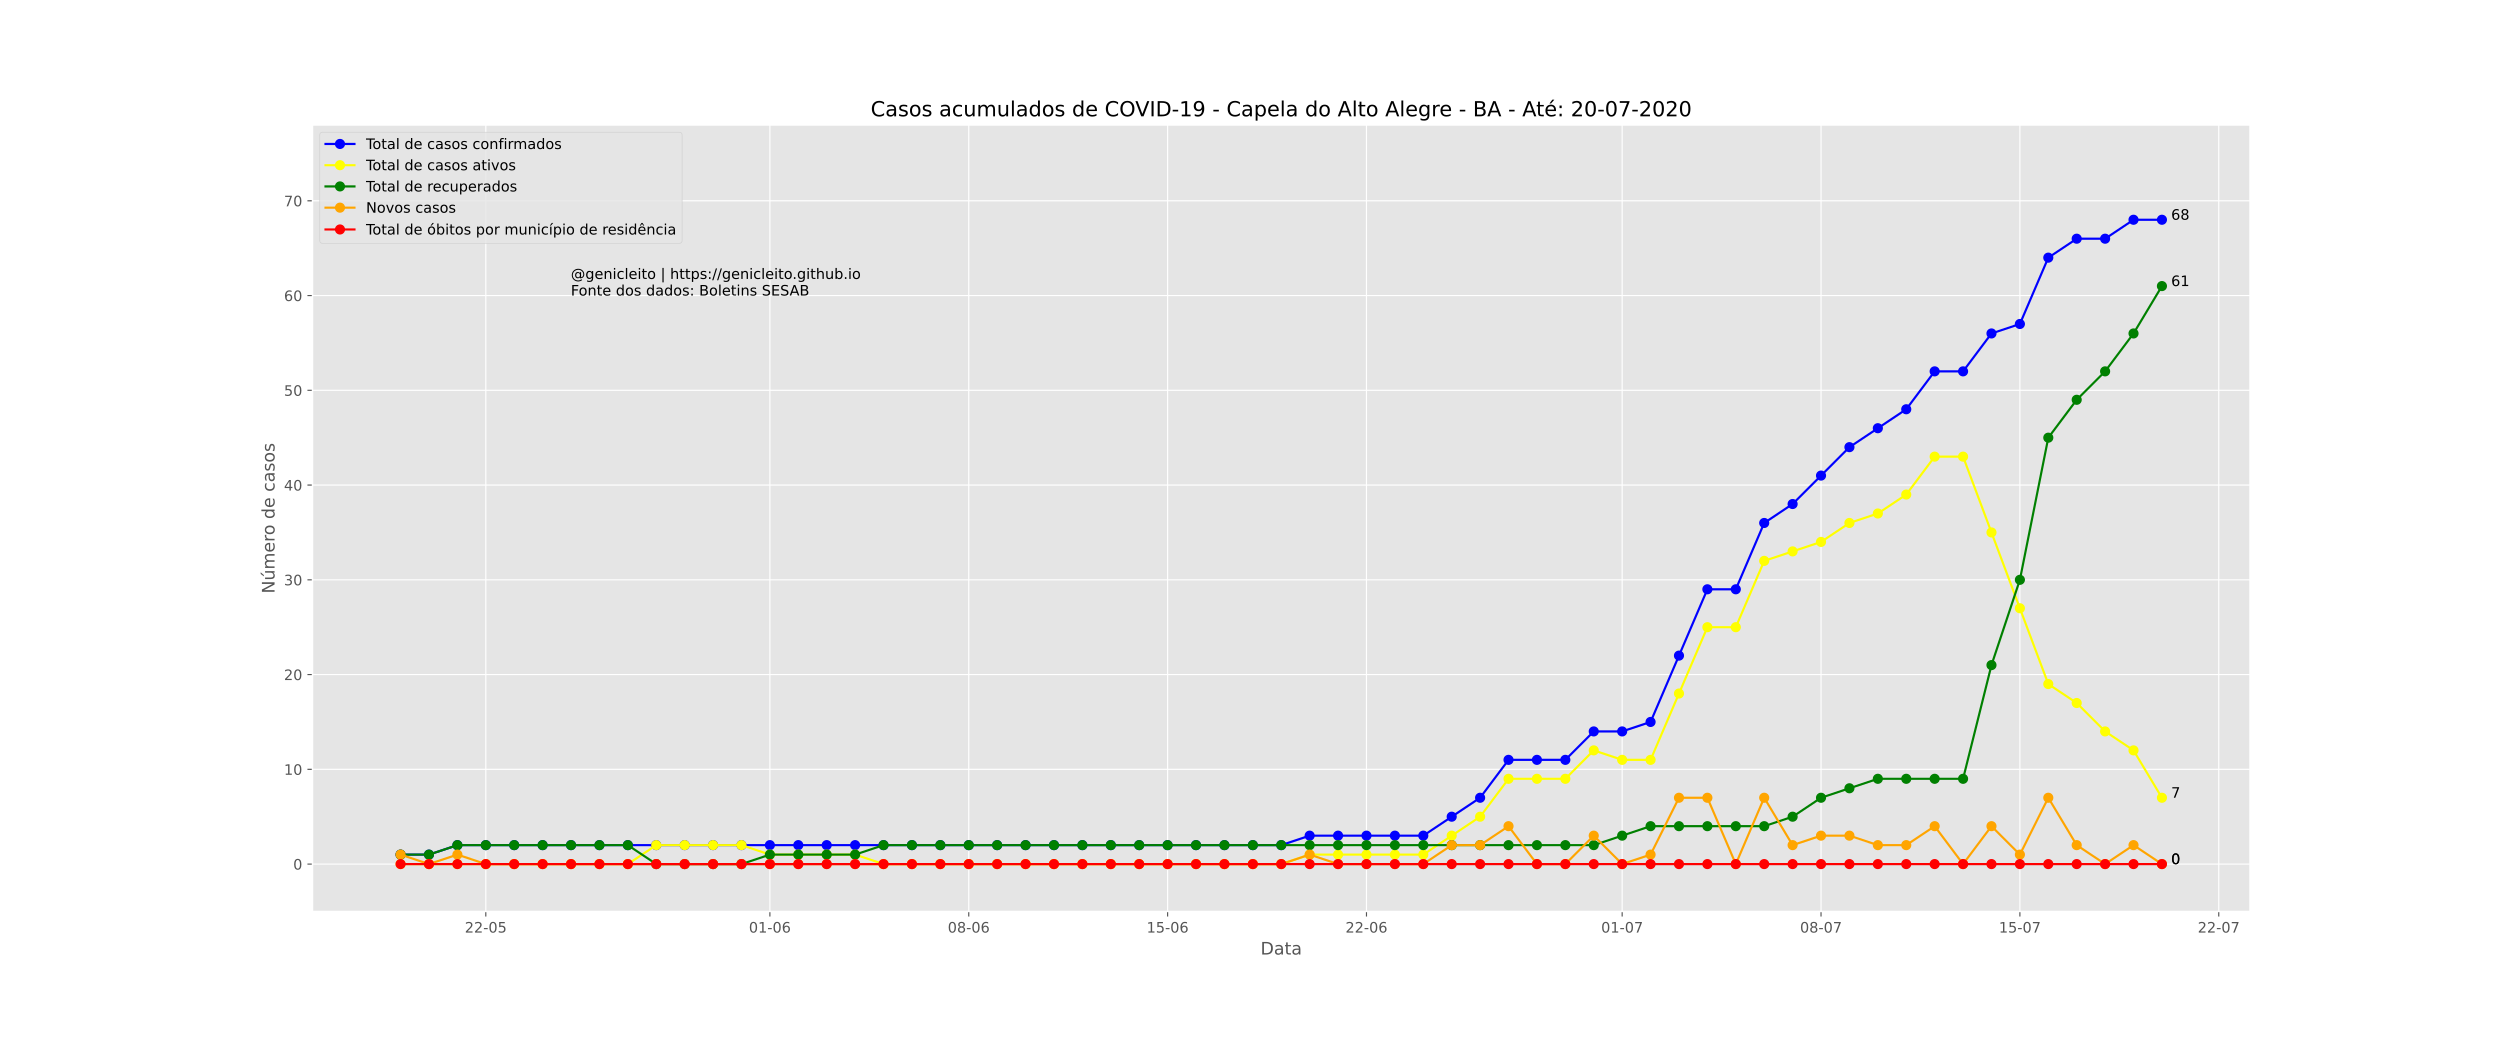 <?xml version="1.0" encoding="utf-8" standalone="no"?>
<!DOCTYPE svg PUBLIC "-//W3C//DTD SVG 1.1//EN"
  "http://www.w3.org/Graphics/SVG/1.1/DTD/svg11.dtd">
<!-- Created with matplotlib (https://matplotlib.org/) -->
<svg height="720pt" version="1.1" viewBox="0 0 1728 720" width="1728pt" xmlns="http://www.w3.org/2000/svg" xmlns:xlink="http://www.w3.org/1999/xlink">
 <defs>
  <style type="text/css">
*{stroke-linecap:butt;stroke-linejoin:round;}
  </style>
 </defs>
 <g id="figure_1">
  <g id="patch_1">
   <path d="M 0 720 
L 1728 720 
L 1728 0 
L 0 0 
z
" style="fill:#ffffff;"/>
  </g>
  <g id="axes_1">
   <g id="patch_2">
    <path d="M 216 630 
L 1555.2 630 
L 1555.2 86.4 
L 216 86.4 
z
" style="fill:#e5e5e5;"/>
   </g>
   <g id="matplotlib.axis_1">
    <g id="xtick_1">
     <g id="line2d_1">
      <path clip-path="url(#pe776018f32)" d="M 335.782 630 
L 335.782 86.4 
" style="fill:none;stroke:#ffffff;stroke-linecap:square;stroke-width:0.8;"/>
     </g>
     <g id="line2d_2">
      <defs>
       <path d="M 0 0 
L 0 3.5 
" id="ma38b79990c" style="stroke:#555555;stroke-width:0.8;"/>
      </defs>
      <g>
       <use style="fill:#555555;stroke:#555555;stroke-width:0.8;" x="335.782" xlink:href="#ma38b79990c" y="630"/>
      </g>
     </g>
     <g id="text_1">
      <!-- 22-05 -->
      <defs>
       <path d="M 19.188 8.297 
L 53.609 8.297 
L 53.609 0 
L 7.328 0 
L 7.328 8.297 
Q 12.938 14.109 22.625 23.891 
Q 32.328 33.688 34.812 36.531 
Q 39.547 41.844 41.422 45.531 
Q 43.312 49.219 43.312 52.781 
Q 43.312 58.594 39.234 62.25 
Q 35.156 65.922 28.609 65.922 
Q 23.969 65.922 18.812 64.312 
Q 13.672 62.703 7.812 59.422 
L 7.812 69.391 
Q 13.766 71.781 18.938 73 
Q 24.125 74.219 28.422 74.219 
Q 39.75 74.219 46.484 68.547 
Q 53.219 62.891 53.219 53.422 
Q 53.219 48.922 51.531 44.891 
Q 49.859 40.875 45.406 35.406 
Q 44.188 33.984 37.641 27.219 
Q 31.109 20.453 19.188 8.297 
z
" id="DejaVuSans-50"/>
       <path d="M 4.891 31.391 
L 31.203 31.391 
L 31.203 23.391 
L 4.891 23.391 
z
" id="DejaVuSans-45"/>
       <path d="M 31.781 66.406 
Q 24.172 66.406 20.328 58.906 
Q 16.5 51.422 16.5 36.375 
Q 16.5 21.391 20.328 13.891 
Q 24.172 6.391 31.781 6.391 
Q 39.453 6.391 43.281 13.891 
Q 47.125 21.391 47.125 36.375 
Q 47.125 51.422 43.281 58.906 
Q 39.453 66.406 31.781 66.406 
z
M 31.781 74.219 
Q 44.047 74.219 50.516 64.516 
Q 56.984 54.828 56.984 36.375 
Q 56.984 17.969 50.516 8.266 
Q 44.047 -1.422 31.781 -1.422 
Q 19.531 -1.422 13.062 8.266 
Q 6.594 17.969 6.594 36.375 
Q 6.594 54.828 13.062 64.516 
Q 19.531 74.219 31.781 74.219 
z
" id="DejaVuSans-48"/>
       <path d="M 10.797 72.906 
L 49.516 72.906 
L 49.516 64.594 
L 19.828 64.594 
L 19.828 46.734 
Q 21.969 47.469 24.109 47.828 
Q 26.266 48.188 28.422 48.188 
Q 40.625 48.188 47.75 41.5 
Q 54.891 34.812 54.891 23.391 
Q 54.891 11.625 47.562 5.094 
Q 40.234 -1.422 26.906 -1.422 
Q 22.312 -1.422 17.547 -0.641 
Q 12.797 0.141 7.719 1.703 
L 7.719 11.625 
Q 12.109 9.234 16.797 8.062 
Q 21.484 6.891 26.703 6.891 
Q 35.156 6.891 40.078 11.328 
Q 45.016 15.766 45.016 23.391 
Q 45.016 31 40.078 35.438 
Q 35.156 39.891 26.703 39.891 
Q 22.75 39.891 18.812 39.016 
Q 14.891 38.141 10.797 36.281 
z
" id="DejaVuSans-53"/>
      </defs>
      <g style="fill:#555555;" transform="translate(321.253 644.598)scale(0.1 -0.1)">
       <use xlink:href="#DejaVuSans-50"/>
       <use x="63.623" xlink:href="#DejaVuSans-50"/>
       <use x="127.246" xlink:href="#DejaVuSans-45"/>
       <use x="163.33" xlink:href="#DejaVuSans-48"/>
       <use x="226.953" xlink:href="#DejaVuSans-53"/>
      </g>
     </g>
    </g>
    <g id="xtick_2">
     <g id="line2d_3">
      <path clip-path="url(#pe776018f32)" d="M 532.145 630 
L 532.145 86.4 
" style="fill:none;stroke:#ffffff;stroke-linecap:square;stroke-width:0.8;"/>
     </g>
     <g id="line2d_4">
      <g>
       <use style="fill:#555555;stroke:#555555;stroke-width:0.8;" x="532.145" xlink:href="#ma38b79990c" y="630"/>
      </g>
     </g>
     <g id="text_2">
      <!-- 01-06 -->
      <defs>
       <path d="M 12.406 8.297 
L 28.516 8.297 
L 28.516 63.922 
L 10.984 60.406 
L 10.984 69.391 
L 28.422 72.906 
L 38.281 72.906 
L 38.281 8.297 
L 54.391 8.297 
L 54.391 0 
L 12.406 0 
z
" id="DejaVuSans-49"/>
       <path d="M 33.016 40.375 
Q 26.375 40.375 22.484 35.828 
Q 18.609 31.297 18.609 23.391 
Q 18.609 15.531 22.484 10.953 
Q 26.375 6.391 33.016 6.391 
Q 39.656 6.391 43.531 10.953 
Q 47.406 15.531 47.406 23.391 
Q 47.406 31.297 43.531 35.828 
Q 39.656 40.375 33.016 40.375 
z
M 52.594 71.297 
L 52.594 62.312 
Q 48.875 64.062 45.094 64.984 
Q 41.312 65.922 37.594 65.922 
Q 27.828 65.922 22.672 59.328 
Q 17.531 52.734 16.797 39.406 
Q 19.672 43.656 24.016 45.922 
Q 28.375 48.188 33.594 48.188 
Q 44.578 48.188 50.953 41.516 
Q 57.328 34.859 57.328 23.391 
Q 57.328 12.156 50.688 5.359 
Q 44.047 -1.422 33.016 -1.422 
Q 20.359 -1.422 13.672 8.266 
Q 6.984 17.969 6.984 36.375 
Q 6.984 53.656 15.188 63.938 
Q 23.391 74.219 37.203 74.219 
Q 40.922 74.219 44.703 73.484 
Q 48.484 72.75 52.594 71.297 
z
" id="DejaVuSans-54"/>
      </defs>
      <g style="fill:#555555;" transform="translate(517.617 644.598)scale(0.1 -0.1)">
       <use xlink:href="#DejaVuSans-48"/>
       <use x="63.623" xlink:href="#DejaVuSans-49"/>
       <use x="127.246" xlink:href="#DejaVuSans-45"/>
       <use x="163.33" xlink:href="#DejaVuSans-48"/>
       <use x="226.953" xlink:href="#DejaVuSans-54"/>
      </g>
     </g>
    </g>
    <g id="xtick_3">
     <g id="line2d_5">
      <path clip-path="url(#pe776018f32)" d="M 669.6 630 
L 669.6 86.4 
" style="fill:none;stroke:#ffffff;stroke-linecap:square;stroke-width:0.8;"/>
     </g>
     <g id="line2d_6">
      <g>
       <use style="fill:#555555;stroke:#555555;stroke-width:0.8;" x="669.6" xlink:href="#ma38b79990c" y="630"/>
      </g>
     </g>
     <g id="text_3">
      <!-- 08-06 -->
      <defs>
       <path d="M 31.781 34.625 
Q 24.75 34.625 20.719 30.859 
Q 16.703 27.094 16.703 20.516 
Q 16.703 13.922 20.719 10.156 
Q 24.75 6.391 31.781 6.391 
Q 38.812 6.391 42.859 10.172 
Q 46.922 13.969 46.922 20.516 
Q 46.922 27.094 42.891 30.859 
Q 38.875 34.625 31.781 34.625 
z
M 21.922 38.812 
Q 15.578 40.375 12.031 44.719 
Q 8.5 49.078 8.5 55.328 
Q 8.5 64.062 14.719 69.141 
Q 20.953 74.219 31.781 74.219 
Q 42.672 74.219 48.875 69.141 
Q 55.078 64.062 55.078 55.328 
Q 55.078 49.078 51.531 44.719 
Q 48 40.375 41.703 38.812 
Q 48.828 37.156 52.797 32.312 
Q 56.781 27.484 56.781 20.516 
Q 56.781 9.906 50.312 4.234 
Q 43.844 -1.422 31.781 -1.422 
Q 19.734 -1.422 13.25 4.234 
Q 6.781 9.906 6.781 20.516 
Q 6.781 27.484 10.781 32.312 
Q 14.797 37.156 21.922 38.812 
z
M 18.312 54.391 
Q 18.312 48.734 21.844 45.562 
Q 25.391 42.391 31.781 42.391 
Q 38.141 42.391 41.719 45.562 
Q 45.312 48.734 45.312 54.391 
Q 45.312 60.062 41.719 63.234 
Q 38.141 66.406 31.781 66.406 
Q 25.391 66.406 21.844 63.234 
Q 18.312 60.062 18.312 54.391 
z
" id="DejaVuSans-56"/>
      </defs>
      <g style="fill:#555555;" transform="translate(655.071 644.598)scale(0.1 -0.1)">
       <use xlink:href="#DejaVuSans-48"/>
       <use x="63.623" xlink:href="#DejaVuSans-56"/>
       <use x="127.246" xlink:href="#DejaVuSans-45"/>
       <use x="163.33" xlink:href="#DejaVuSans-48"/>
       <use x="226.953" xlink:href="#DejaVuSans-54"/>
      </g>
     </g>
    </g>
    <g id="xtick_4">
     <g id="line2d_7">
      <path clip-path="url(#pe776018f32)" d="M 807.055 630 
L 807.055 86.4 
" style="fill:none;stroke:#ffffff;stroke-linecap:square;stroke-width:0.8;"/>
     </g>
     <g id="line2d_8">
      <g>
       <use style="fill:#555555;stroke:#555555;stroke-width:0.8;" x="807.055" xlink:href="#ma38b79990c" y="630"/>
      </g>
     </g>
     <g id="text_4">
      <!-- 15-06 -->
      <g style="fill:#555555;" transform="translate(792.526 644.598)scale(0.1 -0.1)">
       <use xlink:href="#DejaVuSans-49"/>
       <use x="63.623" xlink:href="#DejaVuSans-53"/>
       <use x="127.246" xlink:href="#DejaVuSans-45"/>
       <use x="163.33" xlink:href="#DejaVuSans-48"/>
       <use x="226.953" xlink:href="#DejaVuSans-54"/>
      </g>
     </g>
    </g>
    <g id="xtick_5">
     <g id="line2d_9">
      <path clip-path="url(#pe776018f32)" d="M 944.509 630 
L 944.509 86.4 
" style="fill:none;stroke:#ffffff;stroke-linecap:square;stroke-width:0.8;"/>
     </g>
     <g id="line2d_10">
      <g>
       <use style="fill:#555555;stroke:#555555;stroke-width:0.8;" x="944.509" xlink:href="#ma38b79990c" y="630"/>
      </g>
     </g>
     <g id="text_5">
      <!-- 22-06 -->
      <g style="fill:#555555;" transform="translate(929.98 644.598)scale(0.1 -0.1)">
       <use xlink:href="#DejaVuSans-50"/>
       <use x="63.623" xlink:href="#DejaVuSans-50"/>
       <use x="127.246" xlink:href="#DejaVuSans-45"/>
       <use x="163.33" xlink:href="#DejaVuSans-48"/>
       <use x="226.953" xlink:href="#DejaVuSans-54"/>
      </g>
     </g>
    </g>
    <g id="xtick_6">
     <g id="line2d_11">
      <path clip-path="url(#pe776018f32)" d="M 1121.236 630 
L 1121.236 86.4 
" style="fill:none;stroke:#ffffff;stroke-linecap:square;stroke-width:0.8;"/>
     </g>
     <g id="line2d_12">
      <g>
       <use style="fill:#555555;stroke:#555555;stroke-width:0.8;" x="1121.236" xlink:href="#ma38b79990c" y="630"/>
      </g>
     </g>
     <g id="text_6">
      <!-- 01-07 -->
      <defs>
       <path d="M 8.203 72.906 
L 55.078 72.906 
L 55.078 68.703 
L 28.609 0 
L 18.312 0 
L 43.219 64.594 
L 8.203 64.594 
z
" id="DejaVuSans-55"/>
      </defs>
      <g style="fill:#555555;" transform="translate(1106.707 644.598)scale(0.1 -0.1)">
       <use xlink:href="#DejaVuSans-48"/>
       <use x="63.623" xlink:href="#DejaVuSans-49"/>
       <use x="127.246" xlink:href="#DejaVuSans-45"/>
       <use x="163.33" xlink:href="#DejaVuSans-48"/>
       <use x="226.953" xlink:href="#DejaVuSans-55"/>
      </g>
     </g>
    </g>
    <g id="xtick_7">
     <g id="line2d_13">
      <path clip-path="url(#pe776018f32)" d="M 1258.691 630 
L 1258.691 86.4 
" style="fill:none;stroke:#ffffff;stroke-linecap:square;stroke-width:0.8;"/>
     </g>
     <g id="line2d_14">
      <g>
       <use style="fill:#555555;stroke:#555555;stroke-width:0.8;" x="1258.691" xlink:href="#ma38b79990c" y="630"/>
      </g>
     </g>
     <g id="text_7">
      <!-- 08-07 -->
      <g style="fill:#555555;" transform="translate(1244.162 644.598)scale(0.1 -0.1)">
       <use xlink:href="#DejaVuSans-48"/>
       <use x="63.623" xlink:href="#DejaVuSans-56"/>
       <use x="127.246" xlink:href="#DejaVuSans-45"/>
       <use x="163.33" xlink:href="#DejaVuSans-48"/>
       <use x="226.953" xlink:href="#DejaVuSans-55"/>
      </g>
     </g>
    </g>
    <g id="xtick_8">
     <g id="line2d_15">
      <path clip-path="url(#pe776018f32)" d="M 1396.145 630 
L 1396.145 86.4 
" style="fill:none;stroke:#ffffff;stroke-linecap:square;stroke-width:0.8;"/>
     </g>
     <g id="line2d_16">
      <g>
       <use style="fill:#555555;stroke:#555555;stroke-width:0.8;" x="1396.145" xlink:href="#ma38b79990c" y="630"/>
      </g>
     </g>
     <g id="text_8">
      <!-- 15-07 -->
      <g style="fill:#555555;" transform="translate(1381.617 644.598)scale(0.1 -0.1)">
       <use xlink:href="#DejaVuSans-49"/>
       <use x="63.623" xlink:href="#DejaVuSans-53"/>
       <use x="127.246" xlink:href="#DejaVuSans-45"/>
       <use x="163.33" xlink:href="#DejaVuSans-48"/>
       <use x="226.953" xlink:href="#DejaVuSans-55"/>
      </g>
     </g>
    </g>
    <g id="xtick_9">
     <g id="line2d_17">
      <path clip-path="url(#pe776018f32)" d="M 1533.6 630 
L 1533.6 86.4 
" style="fill:none;stroke:#ffffff;stroke-linecap:square;stroke-width:0.8;"/>
     </g>
     <g id="line2d_18">
      <g>
       <use style="fill:#555555;stroke:#555555;stroke-width:0.8;" x="1533.6" xlink:href="#ma38b79990c" y="630"/>
      </g>
     </g>
     <g id="text_9">
      <!-- 22-07 -->
      <g style="fill:#555555;" transform="translate(1519.071 644.598)scale(0.1 -0.1)">
       <use xlink:href="#DejaVuSans-50"/>
       <use x="63.623" xlink:href="#DejaVuSans-50"/>
       <use x="127.246" xlink:href="#DejaVuSans-45"/>
       <use x="163.33" xlink:href="#DejaVuSans-48"/>
       <use x="226.953" xlink:href="#DejaVuSans-55"/>
      </g>
     </g>
    </g>
    <g id="text_10">
     <!-- Data -->
     <defs>
      <path d="M 19.672 64.797 
L 19.672 8.109 
L 31.594 8.109 
Q 46.688 8.109 53.688 14.938 
Q 60.688 21.781 60.688 36.531 
Q 60.688 51.172 53.688 57.984 
Q 46.688 64.797 31.594 64.797 
z
M 9.812 72.906 
L 30.078 72.906 
Q 51.266 72.906 61.172 64.094 
Q 71.094 55.281 71.094 36.531 
Q 71.094 17.672 61.125 8.828 
Q 51.172 0 30.078 0 
L 9.812 0 
z
" id="DejaVuSans-68"/>
      <path d="M 34.281 27.484 
Q 23.391 27.484 19.188 25 
Q 14.984 22.516 14.984 16.5 
Q 14.984 11.719 18.141 8.906 
Q 21.297 6.109 26.703 6.109 
Q 34.188 6.109 38.703 11.406 
Q 43.219 16.703 43.219 25.484 
L 43.219 27.484 
z
M 52.203 31.203 
L 52.203 0 
L 43.219 0 
L 43.219 8.297 
Q 40.141 3.328 35.547 0.953 
Q 30.953 -1.422 24.312 -1.422 
Q 15.922 -1.422 10.953 3.297 
Q 6 8.016 6 15.922 
Q 6 25.141 12.172 29.828 
Q 18.359 34.516 30.609 34.516 
L 43.219 34.516 
L 43.219 35.406 
Q 43.219 41.609 39.141 45 
Q 35.062 48.391 27.688 48.391 
Q 23 48.391 18.547 47.266 
Q 14.109 46.141 10.016 43.891 
L 10.016 52.203 
Q 14.938 54.109 19.578 55.047 
Q 24.219 56 28.609 56 
Q 40.484 56 46.344 49.844 
Q 52.203 43.703 52.203 31.203 
z
" id="DejaVuSans-97"/>
      <path d="M 18.312 70.219 
L 18.312 54.688 
L 36.812 54.688 
L 36.812 47.703 
L 18.312 47.703 
L 18.312 18.016 
Q 18.312 11.328 20.141 9.422 
Q 21.969 7.516 27.594 7.516 
L 36.812 7.516 
L 36.812 0 
L 27.594 0 
Q 17.188 0 13.234 3.875 
Q 9.281 7.766 9.281 18.016 
L 9.281 47.703 
L 2.688 47.703 
L 2.688 54.688 
L 9.281 54.688 
L 9.281 70.219 
z
" id="DejaVuSans-116"/>
     </defs>
     <g style="fill:#555555;" transform="translate(871.274 659.796)scale(0.12 -0.12)">
      <use xlink:href="#DejaVuSans-68"/>
      <use x="77.002" xlink:href="#DejaVuSans-97"/>
      <use x="138.281" xlink:href="#DejaVuSans-116"/>
      <use x="177.49" xlink:href="#DejaVuSans-97"/>
     </g>
    </g>
   </g>
   <g id="matplotlib.axis_2">
    <g id="ytick_1">
     <g id="line2d_19">
      <path clip-path="url(#pe776018f32)" d="M 216 597.253 
L 1555.2 597.253 
" style="fill:none;stroke:#ffffff;stroke-linecap:square;stroke-width:0.8;"/>
     </g>
     <g id="line2d_20">
      <defs>
       <path d="M 0 0 
L -3.5 0 
" id="mfe857489ee" style="stroke:#555555;stroke-width:0.8;"/>
      </defs>
      <g>
       <use style="fill:#555555;stroke:#555555;stroke-width:0.8;" x="216" xlink:href="#mfe857489ee" y="597.253"/>
      </g>
     </g>
     <g id="text_11">
      <!-- 0 -->
      <g style="fill:#555555;" transform="translate(202.637 601.052)scale(0.1 -0.1)">
       <use xlink:href="#DejaVuSans-48"/>
      </g>
     </g>
    </g>
    <g id="ytick_2">
     <g id="line2d_21">
      <path clip-path="url(#pe776018f32)" d="M 216 531.759 
L 1555.2 531.759 
" style="fill:none;stroke:#ffffff;stroke-linecap:square;stroke-width:0.8;"/>
     </g>
     <g id="line2d_22">
      <g>
       <use style="fill:#555555;stroke:#555555;stroke-width:0.8;" x="216" xlink:href="#mfe857489ee" y="531.759"/>
      </g>
     </g>
     <g id="text_12">
      <!-- 10 -->
      <g style="fill:#555555;" transform="translate(196.275 535.558)scale(0.1 -0.1)">
       <use xlink:href="#DejaVuSans-49"/>
       <use x="63.623" xlink:href="#DejaVuSans-48"/>
      </g>
     </g>
    </g>
    <g id="ytick_3">
     <g id="line2d_23">
      <path clip-path="url(#pe776018f32)" d="M 216 466.265 
L 1555.2 466.265 
" style="fill:none;stroke:#ffffff;stroke-linecap:square;stroke-width:0.8;"/>
     </g>
     <g id="line2d_24">
      <g>
       <use style="fill:#555555;stroke:#555555;stroke-width:0.8;" x="216" xlink:href="#mfe857489ee" y="466.265"/>
      </g>
     </g>
     <g id="text_13">
      <!-- 20 -->
      <g style="fill:#555555;" transform="translate(196.275 470.064)scale(0.1 -0.1)">
       <use xlink:href="#DejaVuSans-50"/>
       <use x="63.623" xlink:href="#DejaVuSans-48"/>
      </g>
     </g>
    </g>
    <g id="ytick_4">
     <g id="line2d_25">
      <path clip-path="url(#pe776018f32)" d="M 216 400.771 
L 1555.2 400.771 
" style="fill:none;stroke:#ffffff;stroke-linecap:square;stroke-width:0.8;"/>
     </g>
     <g id="line2d_26">
      <g>
       <use style="fill:#555555;stroke:#555555;stroke-width:0.8;" x="216" xlink:href="#mfe857489ee" y="400.771"/>
      </g>
     </g>
     <g id="text_14">
      <!-- 30 -->
      <defs>
       <path d="M 40.578 39.312 
Q 47.656 37.797 51.625 33 
Q 55.609 28.219 55.609 21.188 
Q 55.609 10.406 48.188 4.484 
Q 40.766 -1.422 27.094 -1.422 
Q 22.516 -1.422 17.656 -0.516 
Q 12.797 0.391 7.625 2.203 
L 7.625 11.719 
Q 11.719 9.328 16.594 8.109 
Q 21.484 6.891 26.812 6.891 
Q 36.078 6.891 40.938 10.547 
Q 45.797 14.203 45.797 21.188 
Q 45.797 27.641 41.281 31.266 
Q 36.766 34.906 28.719 34.906 
L 20.219 34.906 
L 20.219 43.016 
L 29.109 43.016 
Q 36.375 43.016 40.234 45.922 
Q 44.094 48.828 44.094 54.297 
Q 44.094 59.906 40.109 62.906 
Q 36.141 65.922 28.719 65.922 
Q 24.656 65.922 20.016 65.031 
Q 15.375 64.156 9.812 62.312 
L 9.812 71.094 
Q 15.438 72.656 20.344 73.438 
Q 25.25 74.219 29.594 74.219 
Q 40.828 74.219 47.359 69.109 
Q 53.906 64.016 53.906 55.328 
Q 53.906 49.266 50.438 45.094 
Q 46.969 40.922 40.578 39.312 
z
" id="DejaVuSans-51"/>
      </defs>
      <g style="fill:#555555;" transform="translate(196.275 404.57)scale(0.1 -0.1)">
       <use xlink:href="#DejaVuSans-51"/>
       <use x="63.623" xlink:href="#DejaVuSans-48"/>
      </g>
     </g>
    </g>
    <g id="ytick_5">
     <g id="line2d_27">
      <path clip-path="url(#pe776018f32)" d="M 216 335.277 
L 1555.2 335.277 
" style="fill:none;stroke:#ffffff;stroke-linecap:square;stroke-width:0.8;"/>
     </g>
     <g id="line2d_28">
      <g>
       <use style="fill:#555555;stroke:#555555;stroke-width:0.8;" x="216" xlink:href="#mfe857489ee" y="335.277"/>
      </g>
     </g>
     <g id="text_15">
      <!-- 40 -->
      <defs>
       <path d="M 37.797 64.312 
L 12.891 25.391 
L 37.797 25.391 
z
M 35.203 72.906 
L 47.609 72.906 
L 47.609 25.391 
L 58.016 25.391 
L 58.016 17.188 
L 47.609 17.188 
L 47.609 0 
L 37.797 0 
L 37.797 17.188 
L 4.891 17.188 
L 4.891 26.703 
z
" id="DejaVuSans-52"/>
      </defs>
      <g style="fill:#555555;" transform="translate(196.275 339.076)scale(0.1 -0.1)">
       <use xlink:href="#DejaVuSans-52"/>
       <use x="63.623" xlink:href="#DejaVuSans-48"/>
      </g>
     </g>
    </g>
    <g id="ytick_6">
     <g id="line2d_29">
      <path clip-path="url(#pe776018f32)" d="M 216 269.783 
L 1555.2 269.783 
" style="fill:none;stroke:#ffffff;stroke-linecap:square;stroke-width:0.8;"/>
     </g>
     <g id="line2d_30">
      <g>
       <use style="fill:#555555;stroke:#555555;stroke-width:0.8;" x="216" xlink:href="#mfe857489ee" y="269.783"/>
      </g>
     </g>
     <g id="text_16">
      <!-- 50 -->
      <g style="fill:#555555;" transform="translate(196.275 273.582)scale(0.1 -0.1)">
       <use xlink:href="#DejaVuSans-53"/>
       <use x="63.623" xlink:href="#DejaVuSans-48"/>
      </g>
     </g>
    </g>
    <g id="ytick_7">
     <g id="line2d_31">
      <path clip-path="url(#pe776018f32)" d="M 216 204.289 
L 1555.2 204.289 
" style="fill:none;stroke:#ffffff;stroke-linecap:square;stroke-width:0.8;"/>
     </g>
     <g id="line2d_32">
      <g>
       <use style="fill:#555555;stroke:#555555;stroke-width:0.8;" x="216" xlink:href="#mfe857489ee" y="204.289"/>
      </g>
     </g>
     <g id="text_17">
      <!-- 60 -->
      <g style="fill:#555555;" transform="translate(196.275 208.088)scale(0.1 -0.1)">
       <use xlink:href="#DejaVuSans-54"/>
       <use x="63.623" xlink:href="#DejaVuSans-48"/>
      </g>
     </g>
    </g>
    <g id="ytick_8">
     <g id="line2d_33">
      <path clip-path="url(#pe776018f32)" d="M 216 138.795 
L 1555.2 138.795 
" style="fill:none;stroke:#ffffff;stroke-linecap:square;stroke-width:0.8;"/>
     </g>
     <g id="line2d_34">
      <g>
       <use style="fill:#555555;stroke:#555555;stroke-width:0.8;" x="216" xlink:href="#mfe857489ee" y="138.795"/>
      </g>
     </g>
     <g id="text_18">
      <!-- 70 -->
      <g style="fill:#555555;" transform="translate(196.275 142.594)scale(0.1 -0.1)">
       <use xlink:href="#DejaVuSans-55"/>
       <use x="63.623" xlink:href="#DejaVuSans-48"/>
      </g>
     </g>
    </g>
    <g id="text_19">
     <!-- Número de casos -->
     <defs>
      <path d="M 9.812 72.906 
L 23.094 72.906 
L 55.422 11.922 
L 55.422 72.906 
L 64.984 72.906 
L 64.984 0 
L 51.703 0 
L 19.391 60.984 
L 19.391 0 
L 9.812 0 
z
" id="DejaVuSans-78"/>
      <path d="M 8.5 21.578 
L 8.5 54.688 
L 17.484 54.688 
L 17.484 21.922 
Q 17.484 14.156 20.5 10.266 
Q 23.531 6.391 29.594 6.391 
Q 36.859 6.391 41.078 11.031 
Q 45.312 15.672 45.312 23.688 
L 45.312 54.688 
L 54.297 54.688 
L 54.297 0 
L 45.312 0 
L 45.312 8.406 
Q 42.047 3.422 37.719 1 
Q 33.406 -1.422 27.688 -1.422 
Q 18.266 -1.422 13.375 4.438 
Q 8.5 10.297 8.5 21.578 
z
M 31.109 56 
z
M 37.781 79.984 
L 47.5 79.984 
L 31.594 61.625 
L 24.109 61.625 
z
" id="DejaVuSans-250"/>
      <path d="M 52 44.188 
Q 55.375 50.25 60.062 53.125 
Q 64.75 56 71.094 56 
Q 79.641 56 84.281 50.016 
Q 88.922 44.047 88.922 33.016 
L 88.922 0 
L 79.891 0 
L 79.891 32.719 
Q 79.891 40.578 77.094 44.375 
Q 74.312 48.188 68.609 48.188 
Q 61.625 48.188 57.562 43.547 
Q 53.516 38.922 53.516 30.906 
L 53.516 0 
L 44.484 0 
L 44.484 32.719 
Q 44.484 40.625 41.703 44.406 
Q 38.922 48.188 33.109 48.188 
Q 26.219 48.188 22.156 43.531 
Q 18.109 38.875 18.109 30.906 
L 18.109 0 
L 9.078 0 
L 9.078 54.688 
L 18.109 54.688 
L 18.109 46.188 
Q 21.188 51.219 25.484 53.609 
Q 29.781 56 35.688 56 
Q 41.656 56 45.828 52.969 
Q 50 49.953 52 44.188 
z
" id="DejaVuSans-109"/>
      <path d="M 56.203 29.594 
L 56.203 25.203 
L 14.891 25.203 
Q 15.484 15.922 20.484 11.062 
Q 25.484 6.203 34.422 6.203 
Q 39.594 6.203 44.453 7.469 
Q 49.312 8.734 54.109 11.281 
L 54.109 2.781 
Q 49.266 0.734 44.188 -0.344 
Q 39.109 -1.422 33.891 -1.422 
Q 20.797 -1.422 13.156 6.188 
Q 5.516 13.812 5.516 26.812 
Q 5.516 40.234 12.766 48.109 
Q 20.016 56 32.328 56 
Q 43.359 56 49.781 48.891 
Q 56.203 41.797 56.203 29.594 
z
M 47.219 32.234 
Q 47.125 39.594 43.094 43.984 
Q 39.062 48.391 32.422 48.391 
Q 24.906 48.391 20.391 44.141 
Q 15.875 39.891 15.188 32.172 
z
" id="DejaVuSans-101"/>
      <path d="M 41.109 46.297 
Q 39.594 47.172 37.812 47.578 
Q 36.031 48 33.891 48 
Q 26.266 48 22.188 43.047 
Q 18.109 38.094 18.109 28.812 
L 18.109 0 
L 9.078 0 
L 9.078 54.688 
L 18.109 54.688 
L 18.109 46.188 
Q 20.953 51.172 25.484 53.578 
Q 30.031 56 36.531 56 
Q 37.453 56 38.578 55.875 
Q 39.703 55.766 41.062 55.516 
z
" id="DejaVuSans-114"/>
      <path d="M 30.609 48.391 
Q 23.391 48.391 19.188 42.75 
Q 14.984 37.109 14.984 27.297 
Q 14.984 17.484 19.156 11.844 
Q 23.344 6.203 30.609 6.203 
Q 37.797 6.203 41.984 11.859 
Q 46.188 17.531 46.188 27.297 
Q 46.188 37.016 41.984 42.703 
Q 37.797 48.391 30.609 48.391 
z
M 30.609 56 
Q 42.328 56 49.016 48.375 
Q 55.719 40.766 55.719 27.297 
Q 55.719 13.875 49.016 6.219 
Q 42.328 -1.422 30.609 -1.422 
Q 18.844 -1.422 12.172 6.219 
Q 5.516 13.875 5.516 27.297 
Q 5.516 40.766 12.172 48.375 
Q 18.844 56 30.609 56 
z
" id="DejaVuSans-111"/>
      <path id="DejaVuSans-32"/>
      <path d="M 45.406 46.391 
L 45.406 75.984 
L 54.391 75.984 
L 54.391 0 
L 45.406 0 
L 45.406 8.203 
Q 42.578 3.328 38.25 0.953 
Q 33.938 -1.422 27.875 -1.422 
Q 17.969 -1.422 11.734 6.484 
Q 5.516 14.406 5.516 27.297 
Q 5.516 40.188 11.734 48.094 
Q 17.969 56 27.875 56 
Q 33.938 56 38.25 53.625 
Q 42.578 51.266 45.406 46.391 
z
M 14.797 27.297 
Q 14.797 17.391 18.875 11.75 
Q 22.953 6.109 30.078 6.109 
Q 37.203 6.109 41.297 11.75 
Q 45.406 17.391 45.406 27.297 
Q 45.406 37.203 41.297 42.844 
Q 37.203 48.484 30.078 48.484 
Q 22.953 48.484 18.875 42.844 
Q 14.797 37.203 14.797 27.297 
z
" id="DejaVuSans-100"/>
      <path d="M 48.781 52.594 
L 48.781 44.188 
Q 44.969 46.297 41.141 47.344 
Q 37.312 48.391 33.406 48.391 
Q 24.656 48.391 19.812 42.844 
Q 14.984 37.312 14.984 27.297 
Q 14.984 17.281 19.812 11.734 
Q 24.656 6.203 33.406 6.203 
Q 37.312 6.203 41.141 7.25 
Q 44.969 8.297 48.781 10.406 
L 48.781 2.094 
Q 45.016 0.344 40.984 -0.531 
Q 36.969 -1.422 32.422 -1.422 
Q 20.062 -1.422 12.781 6.344 
Q 5.516 14.109 5.516 27.297 
Q 5.516 40.672 12.859 48.328 
Q 20.219 56 33.016 56 
Q 37.156 56 41.109 55.141 
Q 45.062 54.297 48.781 52.594 
z
" id="DejaVuSans-99"/>
      <path d="M 44.281 53.078 
L 44.281 44.578 
Q 40.484 46.531 36.375 47.5 
Q 32.281 48.484 27.875 48.484 
Q 21.188 48.484 17.844 46.438 
Q 14.5 44.391 14.5 40.281 
Q 14.5 37.156 16.891 35.375 
Q 19.281 33.594 26.516 31.984 
L 29.594 31.297 
Q 39.156 29.25 43.188 25.516 
Q 47.219 21.781 47.219 15.094 
Q 47.219 7.469 41.188 3.016 
Q 35.156 -1.422 24.609 -1.422 
Q 20.219 -1.422 15.453 -0.562 
Q 10.688 0.297 5.422 2 
L 5.422 11.281 
Q 10.406 8.688 15.234 7.391 
Q 20.062 6.109 24.812 6.109 
Q 31.156 6.109 34.562 8.281 
Q 37.984 10.453 37.984 14.406 
Q 37.984 18.062 35.516 20.016 
Q 33.062 21.969 24.703 23.781 
L 21.578 24.516 
Q 13.234 26.266 9.516 29.906 
Q 5.812 33.547 5.812 39.891 
Q 5.812 47.609 11.281 51.797 
Q 16.75 56 26.812 56 
Q 31.781 56 36.172 55.266 
Q 40.578 54.547 44.281 53.078 
z
" id="DejaVuSans-115"/>
     </defs>
     <g style="fill:#555555;" transform="translate(189.779 410.243)rotate(-90)scale(0.12 -0.12)">
      <use xlink:href="#DejaVuSans-78"/>
      <use x="74.805" xlink:href="#DejaVuSans-250"/>
      <use x="138.184" xlink:href="#DejaVuSans-109"/>
      <use x="235.596" xlink:href="#DejaVuSans-101"/>
      <use x="297.119" xlink:href="#DejaVuSans-114"/>
      <use x="335.982" xlink:href="#DejaVuSans-111"/>
      <use x="397.164" xlink:href="#DejaVuSans-32"/>
      <use x="428.951" xlink:href="#DejaVuSans-100"/>
      <use x="492.428" xlink:href="#DejaVuSans-101"/>
      <use x="553.951" xlink:href="#DejaVuSans-32"/>
      <use x="585.738" xlink:href="#DejaVuSans-99"/>
      <use x="640.719" xlink:href="#DejaVuSans-97"/>
      <use x="701.998" xlink:href="#DejaVuSans-115"/>
      <use x="754.098" xlink:href="#DejaVuSans-111"/>
      <use x="815.279" xlink:href="#DejaVuSans-115"/>
     </g>
    </g>
   </g>
   <g id="line2d_35">
    <path clip-path="url(#pe776018f32)" d="M 276.873 590.704 
L 296.509 590.704 
L 316.145 584.154 
L 335.782 584.154 
L 355.418 584.154 
L 375.055 584.154 
L 394.691 584.154 
L 414.327 584.154 
L 433.964 584.154 
L 453.6 584.154 
L 473.236 584.154 
L 492.873 584.154 
L 512.509 584.154 
L 532.145 584.154 
L 551.782 584.154 
L 571.418 584.154 
L 591.055 584.154 
L 610.691 584.154 
L 630.327 584.154 
L 649.964 584.154 
L 669.6 584.154 
L 689.236 584.154 
L 708.873 584.154 
L 728.509 584.154 
L 748.145 584.154 
L 767.782 584.154 
L 787.418 584.154 
L 807.055 584.154 
L 826.691 584.154 
L 846.327 584.154 
L 865.964 584.154 
L 885.6 584.154 
L 905.236 577.605 
L 924.873 577.605 
L 944.509 577.605 
L 964.145 577.605 
L 983.782 577.605 
L 1003.418 564.506 
L 1023.055 551.407 
L 1042.691 525.21 
L 1062.327 525.21 
L 1081.964 525.21 
L 1101.6 505.561 
L 1121.236 505.561 
L 1140.873 499.012 
L 1160.509 453.166 
L 1180.145 407.32 
L 1199.782 407.32 
L 1219.418 361.475 
L 1239.055 348.376 
L 1258.691 328.728 
L 1278.327 309.08 
L 1297.964 295.981 
L 1317.6 282.882 
L 1337.236 256.684 
L 1356.873 256.684 
L 1376.509 230.487 
L 1396.145 223.937 
L 1415.782 178.092 
L 1435.418 164.993 
L 1455.055 164.993 
L 1474.691 151.894 
L 1494.327 151.894 
" style="fill:none;stroke:#0000ff;stroke-linecap:square;stroke-width:1.5;"/>
    <defs>
     <path d="M 0 3 
C 0.796 3 1.559 2.684 2.121 2.121 
C 2.684 1.559 3 0.796 3 0 
C 3 -0.796 2.684 -1.559 2.121 -2.121 
C 1.559 -2.684 0.796 -3 0 -3 
C -0.796 -3 -1.559 -2.684 -2.121 -2.121 
C -2.684 -1.559 -3 -0.796 -3 0 
C -3 0.796 -2.684 1.559 -2.121 2.121 
C -1.559 2.684 -0.796 3 0 3 
z
" id="m16a19796d7" style="stroke:#0000ff;"/>
    </defs>
    <g clip-path="url(#pe776018f32)">
     <use style="fill:#0000ff;stroke:#0000ff;" x="276.873" xlink:href="#m16a19796d7" y="590.704"/>
     <use style="fill:#0000ff;stroke:#0000ff;" x="296.509" xlink:href="#m16a19796d7" y="590.704"/>
     <use style="fill:#0000ff;stroke:#0000ff;" x="316.145" xlink:href="#m16a19796d7" y="584.154"/>
     <use style="fill:#0000ff;stroke:#0000ff;" x="335.782" xlink:href="#m16a19796d7" y="584.154"/>
     <use style="fill:#0000ff;stroke:#0000ff;" x="355.418" xlink:href="#m16a19796d7" y="584.154"/>
     <use style="fill:#0000ff;stroke:#0000ff;" x="375.055" xlink:href="#m16a19796d7" y="584.154"/>
     <use style="fill:#0000ff;stroke:#0000ff;" x="394.691" xlink:href="#m16a19796d7" y="584.154"/>
     <use style="fill:#0000ff;stroke:#0000ff;" x="414.327" xlink:href="#m16a19796d7" y="584.154"/>
     <use style="fill:#0000ff;stroke:#0000ff;" x="433.964" xlink:href="#m16a19796d7" y="584.154"/>
     <use style="fill:#0000ff;stroke:#0000ff;" x="453.6" xlink:href="#m16a19796d7" y="584.154"/>
     <use style="fill:#0000ff;stroke:#0000ff;" x="473.236" xlink:href="#m16a19796d7" y="584.154"/>
     <use style="fill:#0000ff;stroke:#0000ff;" x="492.873" xlink:href="#m16a19796d7" y="584.154"/>
     <use style="fill:#0000ff;stroke:#0000ff;" x="512.509" xlink:href="#m16a19796d7" y="584.154"/>
     <use style="fill:#0000ff;stroke:#0000ff;" x="532.145" xlink:href="#m16a19796d7" y="584.154"/>
     <use style="fill:#0000ff;stroke:#0000ff;" x="551.782" xlink:href="#m16a19796d7" y="584.154"/>
     <use style="fill:#0000ff;stroke:#0000ff;" x="571.418" xlink:href="#m16a19796d7" y="584.154"/>
     <use style="fill:#0000ff;stroke:#0000ff;" x="591.055" xlink:href="#m16a19796d7" y="584.154"/>
     <use style="fill:#0000ff;stroke:#0000ff;" x="610.691" xlink:href="#m16a19796d7" y="584.154"/>
     <use style="fill:#0000ff;stroke:#0000ff;" x="630.327" xlink:href="#m16a19796d7" y="584.154"/>
     <use style="fill:#0000ff;stroke:#0000ff;" x="649.964" xlink:href="#m16a19796d7" y="584.154"/>
     <use style="fill:#0000ff;stroke:#0000ff;" x="669.6" xlink:href="#m16a19796d7" y="584.154"/>
     <use style="fill:#0000ff;stroke:#0000ff;" x="689.236" xlink:href="#m16a19796d7" y="584.154"/>
     <use style="fill:#0000ff;stroke:#0000ff;" x="708.873" xlink:href="#m16a19796d7" y="584.154"/>
     <use style="fill:#0000ff;stroke:#0000ff;" x="728.509" xlink:href="#m16a19796d7" y="584.154"/>
     <use style="fill:#0000ff;stroke:#0000ff;" x="748.145" xlink:href="#m16a19796d7" y="584.154"/>
     <use style="fill:#0000ff;stroke:#0000ff;" x="767.782" xlink:href="#m16a19796d7" y="584.154"/>
     <use style="fill:#0000ff;stroke:#0000ff;" x="787.418" xlink:href="#m16a19796d7" y="584.154"/>
     <use style="fill:#0000ff;stroke:#0000ff;" x="807.055" xlink:href="#m16a19796d7" y="584.154"/>
     <use style="fill:#0000ff;stroke:#0000ff;" x="826.691" xlink:href="#m16a19796d7" y="584.154"/>
     <use style="fill:#0000ff;stroke:#0000ff;" x="846.327" xlink:href="#m16a19796d7" y="584.154"/>
     <use style="fill:#0000ff;stroke:#0000ff;" x="865.964" xlink:href="#m16a19796d7" y="584.154"/>
     <use style="fill:#0000ff;stroke:#0000ff;" x="885.6" xlink:href="#m16a19796d7" y="584.154"/>
     <use style="fill:#0000ff;stroke:#0000ff;" x="905.236" xlink:href="#m16a19796d7" y="577.605"/>
     <use style="fill:#0000ff;stroke:#0000ff;" x="924.873" xlink:href="#m16a19796d7" y="577.605"/>
     <use style="fill:#0000ff;stroke:#0000ff;" x="944.509" xlink:href="#m16a19796d7" y="577.605"/>
     <use style="fill:#0000ff;stroke:#0000ff;" x="964.145" xlink:href="#m16a19796d7" y="577.605"/>
     <use style="fill:#0000ff;stroke:#0000ff;" x="983.782" xlink:href="#m16a19796d7" y="577.605"/>
     <use style="fill:#0000ff;stroke:#0000ff;" x="1003.418" xlink:href="#m16a19796d7" y="564.506"/>
     <use style="fill:#0000ff;stroke:#0000ff;" x="1023.055" xlink:href="#m16a19796d7" y="551.407"/>
     <use style="fill:#0000ff;stroke:#0000ff;" x="1042.691" xlink:href="#m16a19796d7" y="525.21"/>
     <use style="fill:#0000ff;stroke:#0000ff;" x="1062.327" xlink:href="#m16a19796d7" y="525.21"/>
     <use style="fill:#0000ff;stroke:#0000ff;" x="1081.964" xlink:href="#m16a19796d7" y="525.21"/>
     <use style="fill:#0000ff;stroke:#0000ff;" x="1101.6" xlink:href="#m16a19796d7" y="505.561"/>
     <use style="fill:#0000ff;stroke:#0000ff;" x="1121.236" xlink:href="#m16a19796d7" y="505.561"/>
     <use style="fill:#0000ff;stroke:#0000ff;" x="1140.873" xlink:href="#m16a19796d7" y="499.012"/>
     <use style="fill:#0000ff;stroke:#0000ff;" x="1160.509" xlink:href="#m16a19796d7" y="453.166"/>
     <use style="fill:#0000ff;stroke:#0000ff;" x="1180.145" xlink:href="#m16a19796d7" y="407.32"/>
     <use style="fill:#0000ff;stroke:#0000ff;" x="1199.782" xlink:href="#m16a19796d7" y="407.32"/>
     <use style="fill:#0000ff;stroke:#0000ff;" x="1219.418" xlink:href="#m16a19796d7" y="361.475"/>
     <use style="fill:#0000ff;stroke:#0000ff;" x="1239.055" xlink:href="#m16a19796d7" y="348.376"/>
     <use style="fill:#0000ff;stroke:#0000ff;" x="1258.691" xlink:href="#m16a19796d7" y="328.728"/>
     <use style="fill:#0000ff;stroke:#0000ff;" x="1278.327" xlink:href="#m16a19796d7" y="309.08"/>
     <use style="fill:#0000ff;stroke:#0000ff;" x="1297.964" xlink:href="#m16a19796d7" y="295.981"/>
     <use style="fill:#0000ff;stroke:#0000ff;" x="1317.6" xlink:href="#m16a19796d7" y="282.882"/>
     <use style="fill:#0000ff;stroke:#0000ff;" x="1337.236" xlink:href="#m16a19796d7" y="256.684"/>
     <use style="fill:#0000ff;stroke:#0000ff;" x="1356.873" xlink:href="#m16a19796d7" y="256.684"/>
     <use style="fill:#0000ff;stroke:#0000ff;" x="1376.509" xlink:href="#m16a19796d7" y="230.487"/>
     <use style="fill:#0000ff;stroke:#0000ff;" x="1396.145" xlink:href="#m16a19796d7" y="223.937"/>
     <use style="fill:#0000ff;stroke:#0000ff;" x="1415.782" xlink:href="#m16a19796d7" y="178.092"/>
     <use style="fill:#0000ff;stroke:#0000ff;" x="1435.418" xlink:href="#m16a19796d7" y="164.993"/>
     <use style="fill:#0000ff;stroke:#0000ff;" x="1455.055" xlink:href="#m16a19796d7" y="164.993"/>
     <use style="fill:#0000ff;stroke:#0000ff;" x="1474.691" xlink:href="#m16a19796d7" y="151.894"/>
     <use style="fill:#0000ff;stroke:#0000ff;" x="1494.327" xlink:href="#m16a19796d7" y="151.894"/>
    </g>
   </g>
   <g id="line2d_36">
    <path clip-path="url(#pe776018f32)" d="M 276.873 597.253 
L 296.509 597.253 
L 316.145 597.253 
L 335.782 597.253 
L 355.418 597.253 
L 375.055 597.253 
L 394.691 597.253 
L 414.327 597.253 
L 433.964 597.253 
L 453.6 584.154 
L 473.236 584.154 
L 492.873 584.154 
L 512.509 584.154 
L 532.145 590.704 
L 551.782 590.704 
L 571.418 590.704 
L 591.055 590.704 
L 610.691 597.253 
L 630.327 597.253 
L 649.964 597.253 
L 669.6 597.253 
L 689.236 597.253 
L 708.873 597.253 
L 728.509 597.253 
L 748.145 597.253 
L 767.782 597.253 
L 787.418 597.253 
L 807.055 597.253 
L 826.691 597.253 
L 846.327 597.253 
L 865.964 597.253 
L 885.6 597.253 
L 905.236 590.704 
L 924.873 590.704 
L 944.509 590.704 
L 964.145 590.704 
L 983.782 590.704 
L 1003.418 577.605 
L 1023.055 564.506 
L 1042.691 538.308 
L 1062.327 538.308 
L 1081.964 538.308 
L 1101.6 518.66 
L 1121.236 525.21 
L 1140.873 525.21 
L 1160.509 479.364 
L 1180.145 433.518 
L 1199.782 433.518 
L 1219.418 387.672 
L 1239.055 381.123 
L 1258.691 374.573 
L 1278.327 361.475 
L 1297.964 354.925 
L 1317.6 341.827 
L 1337.236 315.629 
L 1356.873 315.629 
L 1376.509 368.024 
L 1396.145 420.419 
L 1415.782 472.814 
L 1435.418 485.913 
L 1455.055 505.561 
L 1474.691 518.66 
L 1494.327 551.407 
" style="fill:none;stroke:#ffff00;stroke-linecap:square;stroke-width:1.5;"/>
    <defs>
     <path d="M 0 3 
C 0.796 3 1.559 2.684 2.121 2.121 
C 2.684 1.559 3 0.796 3 0 
C 3 -0.796 2.684 -1.559 2.121 -2.121 
C 1.559 -2.684 0.796 -3 0 -3 
C -0.796 -3 -1.559 -2.684 -2.121 -2.121 
C -2.684 -1.559 -3 -0.796 -3 0 
C -3 0.796 -2.684 1.559 -2.121 2.121 
C -1.559 2.684 -0.796 3 0 3 
z
" id="mf7df36e538" style="stroke:#ffff00;"/>
    </defs>
    <g clip-path="url(#pe776018f32)">
     <use style="fill:#ffff00;stroke:#ffff00;" x="276.873" xlink:href="#mf7df36e538" y="597.253"/>
     <use style="fill:#ffff00;stroke:#ffff00;" x="296.509" xlink:href="#mf7df36e538" y="597.253"/>
     <use style="fill:#ffff00;stroke:#ffff00;" x="316.145" xlink:href="#mf7df36e538" y="597.253"/>
     <use style="fill:#ffff00;stroke:#ffff00;" x="335.782" xlink:href="#mf7df36e538" y="597.253"/>
     <use style="fill:#ffff00;stroke:#ffff00;" x="355.418" xlink:href="#mf7df36e538" y="597.253"/>
     <use style="fill:#ffff00;stroke:#ffff00;" x="375.055" xlink:href="#mf7df36e538" y="597.253"/>
     <use style="fill:#ffff00;stroke:#ffff00;" x="394.691" xlink:href="#mf7df36e538" y="597.253"/>
     <use style="fill:#ffff00;stroke:#ffff00;" x="414.327" xlink:href="#mf7df36e538" y="597.253"/>
     <use style="fill:#ffff00;stroke:#ffff00;" x="433.964" xlink:href="#mf7df36e538" y="597.253"/>
     <use style="fill:#ffff00;stroke:#ffff00;" x="453.6" xlink:href="#mf7df36e538" y="584.154"/>
     <use style="fill:#ffff00;stroke:#ffff00;" x="473.236" xlink:href="#mf7df36e538" y="584.154"/>
     <use style="fill:#ffff00;stroke:#ffff00;" x="492.873" xlink:href="#mf7df36e538" y="584.154"/>
     <use style="fill:#ffff00;stroke:#ffff00;" x="512.509" xlink:href="#mf7df36e538" y="584.154"/>
     <use style="fill:#ffff00;stroke:#ffff00;" x="532.145" xlink:href="#mf7df36e538" y="590.704"/>
     <use style="fill:#ffff00;stroke:#ffff00;" x="551.782" xlink:href="#mf7df36e538" y="590.704"/>
     <use style="fill:#ffff00;stroke:#ffff00;" x="571.418" xlink:href="#mf7df36e538" y="590.704"/>
     <use style="fill:#ffff00;stroke:#ffff00;" x="591.055" xlink:href="#mf7df36e538" y="590.704"/>
     <use style="fill:#ffff00;stroke:#ffff00;" x="610.691" xlink:href="#mf7df36e538" y="597.253"/>
     <use style="fill:#ffff00;stroke:#ffff00;" x="630.327" xlink:href="#mf7df36e538" y="597.253"/>
     <use style="fill:#ffff00;stroke:#ffff00;" x="649.964" xlink:href="#mf7df36e538" y="597.253"/>
     <use style="fill:#ffff00;stroke:#ffff00;" x="669.6" xlink:href="#mf7df36e538" y="597.253"/>
     <use style="fill:#ffff00;stroke:#ffff00;" x="689.236" xlink:href="#mf7df36e538" y="597.253"/>
     <use style="fill:#ffff00;stroke:#ffff00;" x="708.873" xlink:href="#mf7df36e538" y="597.253"/>
     <use style="fill:#ffff00;stroke:#ffff00;" x="728.509" xlink:href="#mf7df36e538" y="597.253"/>
     <use style="fill:#ffff00;stroke:#ffff00;" x="748.145" xlink:href="#mf7df36e538" y="597.253"/>
     <use style="fill:#ffff00;stroke:#ffff00;" x="767.782" xlink:href="#mf7df36e538" y="597.253"/>
     <use style="fill:#ffff00;stroke:#ffff00;" x="787.418" xlink:href="#mf7df36e538" y="597.253"/>
     <use style="fill:#ffff00;stroke:#ffff00;" x="807.055" xlink:href="#mf7df36e538" y="597.253"/>
     <use style="fill:#ffff00;stroke:#ffff00;" x="826.691" xlink:href="#mf7df36e538" y="597.253"/>
     <use style="fill:#ffff00;stroke:#ffff00;" x="846.327" xlink:href="#mf7df36e538" y="597.253"/>
     <use style="fill:#ffff00;stroke:#ffff00;" x="865.964" xlink:href="#mf7df36e538" y="597.253"/>
     <use style="fill:#ffff00;stroke:#ffff00;" x="885.6" xlink:href="#mf7df36e538" y="597.253"/>
     <use style="fill:#ffff00;stroke:#ffff00;" x="905.236" xlink:href="#mf7df36e538" y="590.704"/>
     <use style="fill:#ffff00;stroke:#ffff00;" x="924.873" xlink:href="#mf7df36e538" y="590.704"/>
     <use style="fill:#ffff00;stroke:#ffff00;" x="944.509" xlink:href="#mf7df36e538" y="590.704"/>
     <use style="fill:#ffff00;stroke:#ffff00;" x="964.145" xlink:href="#mf7df36e538" y="590.704"/>
     <use style="fill:#ffff00;stroke:#ffff00;" x="983.782" xlink:href="#mf7df36e538" y="590.704"/>
     <use style="fill:#ffff00;stroke:#ffff00;" x="1003.418" xlink:href="#mf7df36e538" y="577.605"/>
     <use style="fill:#ffff00;stroke:#ffff00;" x="1023.055" xlink:href="#mf7df36e538" y="564.506"/>
     <use style="fill:#ffff00;stroke:#ffff00;" x="1042.691" xlink:href="#mf7df36e538" y="538.308"/>
     <use style="fill:#ffff00;stroke:#ffff00;" x="1062.327" xlink:href="#mf7df36e538" y="538.308"/>
     <use style="fill:#ffff00;stroke:#ffff00;" x="1081.964" xlink:href="#mf7df36e538" y="538.308"/>
     <use style="fill:#ffff00;stroke:#ffff00;" x="1101.6" xlink:href="#mf7df36e538" y="518.66"/>
     <use style="fill:#ffff00;stroke:#ffff00;" x="1121.236" xlink:href="#mf7df36e538" y="525.21"/>
     <use style="fill:#ffff00;stroke:#ffff00;" x="1140.873" xlink:href="#mf7df36e538" y="525.21"/>
     <use style="fill:#ffff00;stroke:#ffff00;" x="1160.509" xlink:href="#mf7df36e538" y="479.364"/>
     <use style="fill:#ffff00;stroke:#ffff00;" x="1180.145" xlink:href="#mf7df36e538" y="433.518"/>
     <use style="fill:#ffff00;stroke:#ffff00;" x="1199.782" xlink:href="#mf7df36e538" y="433.518"/>
     <use style="fill:#ffff00;stroke:#ffff00;" x="1219.418" xlink:href="#mf7df36e538" y="387.672"/>
     <use style="fill:#ffff00;stroke:#ffff00;" x="1239.055" xlink:href="#mf7df36e538" y="381.123"/>
     <use style="fill:#ffff00;stroke:#ffff00;" x="1258.691" xlink:href="#mf7df36e538" y="374.573"/>
     <use style="fill:#ffff00;stroke:#ffff00;" x="1278.327" xlink:href="#mf7df36e538" y="361.475"/>
     <use style="fill:#ffff00;stroke:#ffff00;" x="1297.964" xlink:href="#mf7df36e538" y="354.925"/>
     <use style="fill:#ffff00;stroke:#ffff00;" x="1317.6" xlink:href="#mf7df36e538" y="341.827"/>
     <use style="fill:#ffff00;stroke:#ffff00;" x="1337.236" xlink:href="#mf7df36e538" y="315.629"/>
     <use style="fill:#ffff00;stroke:#ffff00;" x="1356.873" xlink:href="#mf7df36e538" y="315.629"/>
     <use style="fill:#ffff00;stroke:#ffff00;" x="1376.509" xlink:href="#mf7df36e538" y="368.024"/>
     <use style="fill:#ffff00;stroke:#ffff00;" x="1396.145" xlink:href="#mf7df36e538" y="420.419"/>
     <use style="fill:#ffff00;stroke:#ffff00;" x="1415.782" xlink:href="#mf7df36e538" y="472.814"/>
     <use style="fill:#ffff00;stroke:#ffff00;" x="1435.418" xlink:href="#mf7df36e538" y="485.913"/>
     <use style="fill:#ffff00;stroke:#ffff00;" x="1455.055" xlink:href="#mf7df36e538" y="505.561"/>
     <use style="fill:#ffff00;stroke:#ffff00;" x="1474.691" xlink:href="#mf7df36e538" y="518.66"/>
     <use style="fill:#ffff00;stroke:#ffff00;" x="1494.327" xlink:href="#mf7df36e538" y="551.407"/>
    </g>
   </g>
   <g id="line2d_37">
    <path clip-path="url(#pe776018f32)" d="M 276.873 590.704 
L 296.509 590.704 
L 316.145 584.154 
L 335.782 584.154 
L 355.418 584.154 
L 375.055 584.154 
L 394.691 584.154 
L 414.327 584.154 
L 433.964 584.154 
L 453.6 597.253 
L 473.236 597.253 
L 492.873 597.253 
L 512.509 597.253 
L 532.145 590.704 
L 551.782 590.704 
L 571.418 590.704 
L 591.055 590.704 
L 610.691 584.154 
L 630.327 584.154 
L 649.964 584.154 
L 669.6 584.154 
L 689.236 584.154 
L 708.873 584.154 
L 728.509 584.154 
L 748.145 584.154 
L 767.782 584.154 
L 787.418 584.154 
L 807.055 584.154 
L 826.691 584.154 
L 846.327 584.154 
L 865.964 584.154 
L 885.6 584.154 
L 905.236 584.154 
L 924.873 584.154 
L 944.509 584.154 
L 964.145 584.154 
L 983.782 584.154 
L 1003.418 584.154 
L 1023.055 584.154 
L 1042.691 584.154 
L 1062.327 584.154 
L 1081.964 584.154 
L 1101.6 584.154 
L 1121.236 577.605 
L 1140.873 571.055 
L 1160.509 571.055 
L 1180.145 571.055 
L 1199.782 571.055 
L 1219.418 571.055 
L 1239.055 564.506 
L 1258.691 551.407 
L 1278.327 544.858 
L 1297.964 538.308 
L 1317.6 538.308 
L 1337.236 538.308 
L 1356.873 538.308 
L 1376.509 459.716 
L 1396.145 400.771 
L 1415.782 302.53 
L 1435.418 276.333 
L 1455.055 256.684 
L 1474.691 230.487 
L 1494.327 197.74 
" style="fill:none;stroke:#008000;stroke-linecap:square;stroke-width:1.5;"/>
    <defs>
     <path d="M 0 3 
C 0.796 3 1.559 2.684 2.121 2.121 
C 2.684 1.559 3 0.796 3 0 
C 3 -0.796 2.684 -1.559 2.121 -2.121 
C 1.559 -2.684 0.796 -3 0 -3 
C -0.796 -3 -1.559 -2.684 -2.121 -2.121 
C -2.684 -1.559 -3 -0.796 -3 0 
C -3 0.796 -2.684 1.559 -2.121 2.121 
C -1.559 2.684 -0.796 3 0 3 
z
" id="m3e06d7e325" style="stroke:#008000;"/>
    </defs>
    <g clip-path="url(#pe776018f32)">
     <use style="fill:#008000;stroke:#008000;" x="276.873" xlink:href="#m3e06d7e325" y="590.704"/>
     <use style="fill:#008000;stroke:#008000;" x="296.509" xlink:href="#m3e06d7e325" y="590.704"/>
     <use style="fill:#008000;stroke:#008000;" x="316.145" xlink:href="#m3e06d7e325" y="584.154"/>
     <use style="fill:#008000;stroke:#008000;" x="335.782" xlink:href="#m3e06d7e325" y="584.154"/>
     <use style="fill:#008000;stroke:#008000;" x="355.418" xlink:href="#m3e06d7e325" y="584.154"/>
     <use style="fill:#008000;stroke:#008000;" x="375.055" xlink:href="#m3e06d7e325" y="584.154"/>
     <use style="fill:#008000;stroke:#008000;" x="394.691" xlink:href="#m3e06d7e325" y="584.154"/>
     <use style="fill:#008000;stroke:#008000;" x="414.327" xlink:href="#m3e06d7e325" y="584.154"/>
     <use style="fill:#008000;stroke:#008000;" x="433.964" xlink:href="#m3e06d7e325" y="584.154"/>
     <use style="fill:#008000;stroke:#008000;" x="453.6" xlink:href="#m3e06d7e325" y="597.253"/>
     <use style="fill:#008000;stroke:#008000;" x="473.236" xlink:href="#m3e06d7e325" y="597.253"/>
     <use style="fill:#008000;stroke:#008000;" x="492.873" xlink:href="#m3e06d7e325" y="597.253"/>
     <use style="fill:#008000;stroke:#008000;" x="512.509" xlink:href="#m3e06d7e325" y="597.253"/>
     <use style="fill:#008000;stroke:#008000;" x="532.145" xlink:href="#m3e06d7e325" y="590.704"/>
     <use style="fill:#008000;stroke:#008000;" x="551.782" xlink:href="#m3e06d7e325" y="590.704"/>
     <use style="fill:#008000;stroke:#008000;" x="571.418" xlink:href="#m3e06d7e325" y="590.704"/>
     <use style="fill:#008000;stroke:#008000;" x="591.055" xlink:href="#m3e06d7e325" y="590.704"/>
     <use style="fill:#008000;stroke:#008000;" x="610.691" xlink:href="#m3e06d7e325" y="584.154"/>
     <use style="fill:#008000;stroke:#008000;" x="630.327" xlink:href="#m3e06d7e325" y="584.154"/>
     <use style="fill:#008000;stroke:#008000;" x="649.964" xlink:href="#m3e06d7e325" y="584.154"/>
     <use style="fill:#008000;stroke:#008000;" x="669.6" xlink:href="#m3e06d7e325" y="584.154"/>
     <use style="fill:#008000;stroke:#008000;" x="689.236" xlink:href="#m3e06d7e325" y="584.154"/>
     <use style="fill:#008000;stroke:#008000;" x="708.873" xlink:href="#m3e06d7e325" y="584.154"/>
     <use style="fill:#008000;stroke:#008000;" x="728.509" xlink:href="#m3e06d7e325" y="584.154"/>
     <use style="fill:#008000;stroke:#008000;" x="748.145" xlink:href="#m3e06d7e325" y="584.154"/>
     <use style="fill:#008000;stroke:#008000;" x="767.782" xlink:href="#m3e06d7e325" y="584.154"/>
     <use style="fill:#008000;stroke:#008000;" x="787.418" xlink:href="#m3e06d7e325" y="584.154"/>
     <use style="fill:#008000;stroke:#008000;" x="807.055" xlink:href="#m3e06d7e325" y="584.154"/>
     <use style="fill:#008000;stroke:#008000;" x="826.691" xlink:href="#m3e06d7e325" y="584.154"/>
     <use style="fill:#008000;stroke:#008000;" x="846.327" xlink:href="#m3e06d7e325" y="584.154"/>
     <use style="fill:#008000;stroke:#008000;" x="865.964" xlink:href="#m3e06d7e325" y="584.154"/>
     <use style="fill:#008000;stroke:#008000;" x="885.6" xlink:href="#m3e06d7e325" y="584.154"/>
     <use style="fill:#008000;stroke:#008000;" x="905.236" xlink:href="#m3e06d7e325" y="584.154"/>
     <use style="fill:#008000;stroke:#008000;" x="924.873" xlink:href="#m3e06d7e325" y="584.154"/>
     <use style="fill:#008000;stroke:#008000;" x="944.509" xlink:href="#m3e06d7e325" y="584.154"/>
     <use style="fill:#008000;stroke:#008000;" x="964.145" xlink:href="#m3e06d7e325" y="584.154"/>
     <use style="fill:#008000;stroke:#008000;" x="983.782" xlink:href="#m3e06d7e325" y="584.154"/>
     <use style="fill:#008000;stroke:#008000;" x="1003.418" xlink:href="#m3e06d7e325" y="584.154"/>
     <use style="fill:#008000;stroke:#008000;" x="1023.055" xlink:href="#m3e06d7e325" y="584.154"/>
     <use style="fill:#008000;stroke:#008000;" x="1042.691" xlink:href="#m3e06d7e325" y="584.154"/>
     <use style="fill:#008000;stroke:#008000;" x="1062.327" xlink:href="#m3e06d7e325" y="584.154"/>
     <use style="fill:#008000;stroke:#008000;" x="1081.964" xlink:href="#m3e06d7e325" y="584.154"/>
     <use style="fill:#008000;stroke:#008000;" x="1101.6" xlink:href="#m3e06d7e325" y="584.154"/>
     <use style="fill:#008000;stroke:#008000;" x="1121.236" xlink:href="#m3e06d7e325" y="577.605"/>
     <use style="fill:#008000;stroke:#008000;" x="1140.873" xlink:href="#m3e06d7e325" y="571.055"/>
     <use style="fill:#008000;stroke:#008000;" x="1160.509" xlink:href="#m3e06d7e325" y="571.055"/>
     <use style="fill:#008000;stroke:#008000;" x="1180.145" xlink:href="#m3e06d7e325" y="571.055"/>
     <use style="fill:#008000;stroke:#008000;" x="1199.782" xlink:href="#m3e06d7e325" y="571.055"/>
     <use style="fill:#008000;stroke:#008000;" x="1219.418" xlink:href="#m3e06d7e325" y="571.055"/>
     <use style="fill:#008000;stroke:#008000;" x="1239.055" xlink:href="#m3e06d7e325" y="564.506"/>
     <use style="fill:#008000;stroke:#008000;" x="1258.691" xlink:href="#m3e06d7e325" y="551.407"/>
     <use style="fill:#008000;stroke:#008000;" x="1278.327" xlink:href="#m3e06d7e325" y="544.858"/>
     <use style="fill:#008000;stroke:#008000;" x="1297.964" xlink:href="#m3e06d7e325" y="538.308"/>
     <use style="fill:#008000;stroke:#008000;" x="1317.6" xlink:href="#m3e06d7e325" y="538.308"/>
     <use style="fill:#008000;stroke:#008000;" x="1337.236" xlink:href="#m3e06d7e325" y="538.308"/>
     <use style="fill:#008000;stroke:#008000;" x="1356.873" xlink:href="#m3e06d7e325" y="538.308"/>
     <use style="fill:#008000;stroke:#008000;" x="1376.509" xlink:href="#m3e06d7e325" y="459.716"/>
     <use style="fill:#008000;stroke:#008000;" x="1396.145" xlink:href="#m3e06d7e325" y="400.771"/>
     <use style="fill:#008000;stroke:#008000;" x="1415.782" xlink:href="#m3e06d7e325" y="302.53"/>
     <use style="fill:#008000;stroke:#008000;" x="1435.418" xlink:href="#m3e06d7e325" y="276.333"/>
     <use style="fill:#008000;stroke:#008000;" x="1455.055" xlink:href="#m3e06d7e325" y="256.684"/>
     <use style="fill:#008000;stroke:#008000;" x="1474.691" xlink:href="#m3e06d7e325" y="230.487"/>
     <use style="fill:#008000;stroke:#008000;" x="1494.327" xlink:href="#m3e06d7e325" y="197.74"/>
    </g>
   </g>
   <g id="line2d_38">
    <path clip-path="url(#pe776018f32)" d="M 276.873 590.704 
L 296.509 597.253 
L 316.145 590.704 
L 335.782 597.253 
L 355.418 597.253 
L 375.055 597.253 
L 394.691 597.253 
L 414.327 597.253 
L 433.964 597.253 
L 453.6 597.253 
L 473.236 597.253 
L 492.873 597.253 
L 512.509 597.253 
L 532.145 597.253 
L 551.782 597.253 
L 571.418 597.253 
L 591.055 597.253 
L 610.691 597.253 
L 630.327 597.253 
L 649.964 597.253 
L 669.6 597.253 
L 689.236 597.253 
L 708.873 597.253 
L 728.509 597.253 
L 748.145 597.253 
L 767.782 597.253 
L 787.418 597.253 
L 807.055 597.253 
L 826.691 597.253 
L 846.327 597.253 
L 865.964 597.253 
L 885.6 597.253 
L 905.236 590.704 
L 924.873 597.253 
L 944.509 597.253 
L 964.145 597.253 
L 983.782 597.253 
L 1003.418 584.154 
L 1023.055 584.154 
L 1042.691 571.055 
L 1062.327 597.253 
L 1081.964 597.253 
L 1101.6 577.605 
L 1121.236 597.253 
L 1140.873 590.704 
L 1160.509 551.407 
L 1180.145 551.407 
L 1199.782 597.253 
L 1219.418 551.407 
L 1239.055 584.154 
L 1258.691 577.605 
L 1278.327 577.605 
L 1297.964 584.154 
L 1317.6 584.154 
L 1337.236 571.055 
L 1356.873 597.253 
L 1376.509 571.055 
L 1396.145 590.704 
L 1415.782 551.407 
L 1435.418 584.154 
L 1455.055 597.253 
L 1474.691 584.154 
L 1494.327 597.253 
" style="fill:none;stroke:#ffa500;stroke-linecap:square;stroke-width:1.5;"/>
    <defs>
     <path d="M 0 3 
C 0.796 3 1.559 2.684 2.121 2.121 
C 2.684 1.559 3 0.796 3 0 
C 3 -0.796 2.684 -1.559 2.121 -2.121 
C 1.559 -2.684 0.796 -3 0 -3 
C -0.796 -3 -1.559 -2.684 -2.121 -2.121 
C -2.684 -1.559 -3 -0.796 -3 0 
C -3 0.796 -2.684 1.559 -2.121 2.121 
C -1.559 2.684 -0.796 3 0 3 
z
" id="m4632b94b60" style="stroke:#ffa500;"/>
    </defs>
    <g clip-path="url(#pe776018f32)">
     <use style="fill:#ffa500;stroke:#ffa500;" x="276.873" xlink:href="#m4632b94b60" y="590.704"/>
     <use style="fill:#ffa500;stroke:#ffa500;" x="296.509" xlink:href="#m4632b94b60" y="597.253"/>
     <use style="fill:#ffa500;stroke:#ffa500;" x="316.145" xlink:href="#m4632b94b60" y="590.704"/>
     <use style="fill:#ffa500;stroke:#ffa500;" x="335.782" xlink:href="#m4632b94b60" y="597.253"/>
     <use style="fill:#ffa500;stroke:#ffa500;" x="355.418" xlink:href="#m4632b94b60" y="597.253"/>
     <use style="fill:#ffa500;stroke:#ffa500;" x="375.055" xlink:href="#m4632b94b60" y="597.253"/>
     <use style="fill:#ffa500;stroke:#ffa500;" x="394.691" xlink:href="#m4632b94b60" y="597.253"/>
     <use style="fill:#ffa500;stroke:#ffa500;" x="414.327" xlink:href="#m4632b94b60" y="597.253"/>
     <use style="fill:#ffa500;stroke:#ffa500;" x="433.964" xlink:href="#m4632b94b60" y="597.253"/>
     <use style="fill:#ffa500;stroke:#ffa500;" x="453.6" xlink:href="#m4632b94b60" y="597.253"/>
     <use style="fill:#ffa500;stroke:#ffa500;" x="473.236" xlink:href="#m4632b94b60" y="597.253"/>
     <use style="fill:#ffa500;stroke:#ffa500;" x="492.873" xlink:href="#m4632b94b60" y="597.253"/>
     <use style="fill:#ffa500;stroke:#ffa500;" x="512.509" xlink:href="#m4632b94b60" y="597.253"/>
     <use style="fill:#ffa500;stroke:#ffa500;" x="532.145" xlink:href="#m4632b94b60" y="597.253"/>
     <use style="fill:#ffa500;stroke:#ffa500;" x="551.782" xlink:href="#m4632b94b60" y="597.253"/>
     <use style="fill:#ffa500;stroke:#ffa500;" x="571.418" xlink:href="#m4632b94b60" y="597.253"/>
     <use style="fill:#ffa500;stroke:#ffa500;" x="591.055" xlink:href="#m4632b94b60" y="597.253"/>
     <use style="fill:#ffa500;stroke:#ffa500;" x="610.691" xlink:href="#m4632b94b60" y="597.253"/>
     <use style="fill:#ffa500;stroke:#ffa500;" x="630.327" xlink:href="#m4632b94b60" y="597.253"/>
     <use style="fill:#ffa500;stroke:#ffa500;" x="649.964" xlink:href="#m4632b94b60" y="597.253"/>
     <use style="fill:#ffa500;stroke:#ffa500;" x="669.6" xlink:href="#m4632b94b60" y="597.253"/>
     <use style="fill:#ffa500;stroke:#ffa500;" x="689.236" xlink:href="#m4632b94b60" y="597.253"/>
     <use style="fill:#ffa500;stroke:#ffa500;" x="708.873" xlink:href="#m4632b94b60" y="597.253"/>
     <use style="fill:#ffa500;stroke:#ffa500;" x="728.509" xlink:href="#m4632b94b60" y="597.253"/>
     <use style="fill:#ffa500;stroke:#ffa500;" x="748.145" xlink:href="#m4632b94b60" y="597.253"/>
     <use style="fill:#ffa500;stroke:#ffa500;" x="767.782" xlink:href="#m4632b94b60" y="597.253"/>
     <use style="fill:#ffa500;stroke:#ffa500;" x="787.418" xlink:href="#m4632b94b60" y="597.253"/>
     <use style="fill:#ffa500;stroke:#ffa500;" x="807.055" xlink:href="#m4632b94b60" y="597.253"/>
     <use style="fill:#ffa500;stroke:#ffa500;" x="826.691" xlink:href="#m4632b94b60" y="597.253"/>
     <use style="fill:#ffa500;stroke:#ffa500;" x="846.327" xlink:href="#m4632b94b60" y="597.253"/>
     <use style="fill:#ffa500;stroke:#ffa500;" x="865.964" xlink:href="#m4632b94b60" y="597.253"/>
     <use style="fill:#ffa500;stroke:#ffa500;" x="885.6" xlink:href="#m4632b94b60" y="597.253"/>
     <use style="fill:#ffa500;stroke:#ffa500;" x="905.236" xlink:href="#m4632b94b60" y="590.704"/>
     <use style="fill:#ffa500;stroke:#ffa500;" x="924.873" xlink:href="#m4632b94b60" y="597.253"/>
     <use style="fill:#ffa500;stroke:#ffa500;" x="944.509" xlink:href="#m4632b94b60" y="597.253"/>
     <use style="fill:#ffa500;stroke:#ffa500;" x="964.145" xlink:href="#m4632b94b60" y="597.253"/>
     <use style="fill:#ffa500;stroke:#ffa500;" x="983.782" xlink:href="#m4632b94b60" y="597.253"/>
     <use style="fill:#ffa500;stroke:#ffa500;" x="1003.418" xlink:href="#m4632b94b60" y="584.154"/>
     <use style="fill:#ffa500;stroke:#ffa500;" x="1023.055" xlink:href="#m4632b94b60" y="584.154"/>
     <use style="fill:#ffa500;stroke:#ffa500;" x="1042.691" xlink:href="#m4632b94b60" y="571.055"/>
     <use style="fill:#ffa500;stroke:#ffa500;" x="1062.327" xlink:href="#m4632b94b60" y="597.253"/>
     <use style="fill:#ffa500;stroke:#ffa500;" x="1081.964" xlink:href="#m4632b94b60" y="597.253"/>
     <use style="fill:#ffa500;stroke:#ffa500;" x="1101.6" xlink:href="#m4632b94b60" y="577.605"/>
     <use style="fill:#ffa500;stroke:#ffa500;" x="1121.236" xlink:href="#m4632b94b60" y="597.253"/>
     <use style="fill:#ffa500;stroke:#ffa500;" x="1140.873" xlink:href="#m4632b94b60" y="590.704"/>
     <use style="fill:#ffa500;stroke:#ffa500;" x="1160.509" xlink:href="#m4632b94b60" y="551.407"/>
     <use style="fill:#ffa500;stroke:#ffa500;" x="1180.145" xlink:href="#m4632b94b60" y="551.407"/>
     <use style="fill:#ffa500;stroke:#ffa500;" x="1199.782" xlink:href="#m4632b94b60" y="597.253"/>
     <use style="fill:#ffa500;stroke:#ffa500;" x="1219.418" xlink:href="#m4632b94b60" y="551.407"/>
     <use style="fill:#ffa500;stroke:#ffa500;" x="1239.055" xlink:href="#m4632b94b60" y="584.154"/>
     <use style="fill:#ffa500;stroke:#ffa500;" x="1258.691" xlink:href="#m4632b94b60" y="577.605"/>
     <use style="fill:#ffa500;stroke:#ffa500;" x="1278.327" xlink:href="#m4632b94b60" y="577.605"/>
     <use style="fill:#ffa500;stroke:#ffa500;" x="1297.964" xlink:href="#m4632b94b60" y="584.154"/>
     <use style="fill:#ffa500;stroke:#ffa500;" x="1317.6" xlink:href="#m4632b94b60" y="584.154"/>
     <use style="fill:#ffa500;stroke:#ffa500;" x="1337.236" xlink:href="#m4632b94b60" y="571.055"/>
     <use style="fill:#ffa500;stroke:#ffa500;" x="1356.873" xlink:href="#m4632b94b60" y="597.253"/>
     <use style="fill:#ffa500;stroke:#ffa500;" x="1376.509" xlink:href="#m4632b94b60" y="571.055"/>
     <use style="fill:#ffa500;stroke:#ffa500;" x="1396.145" xlink:href="#m4632b94b60" y="590.704"/>
     <use style="fill:#ffa500;stroke:#ffa500;" x="1415.782" xlink:href="#m4632b94b60" y="551.407"/>
     <use style="fill:#ffa500;stroke:#ffa500;" x="1435.418" xlink:href="#m4632b94b60" y="584.154"/>
     <use style="fill:#ffa500;stroke:#ffa500;" x="1455.055" xlink:href="#m4632b94b60" y="597.253"/>
     <use style="fill:#ffa500;stroke:#ffa500;" x="1474.691" xlink:href="#m4632b94b60" y="584.154"/>
     <use style="fill:#ffa500;stroke:#ffa500;" x="1494.327" xlink:href="#m4632b94b60" y="597.253"/>
    </g>
   </g>
   <g id="line2d_39">
    <path clip-path="url(#pe776018f32)" d="M 276.873 597.253 
L 296.509 597.253 
L 316.145 597.253 
L 335.782 597.253 
L 355.418 597.253 
L 375.055 597.253 
L 394.691 597.253 
L 414.327 597.253 
L 433.964 597.253 
L 453.6 597.253 
L 473.236 597.253 
L 492.873 597.253 
L 512.509 597.253 
L 532.145 597.253 
L 551.782 597.253 
L 571.418 597.253 
L 591.055 597.253 
L 610.691 597.253 
L 630.327 597.253 
L 649.964 597.253 
L 669.6 597.253 
L 689.236 597.253 
L 708.873 597.253 
L 728.509 597.253 
L 748.145 597.253 
L 767.782 597.253 
L 787.418 597.253 
L 807.055 597.253 
L 826.691 597.253 
L 846.327 597.253 
L 865.964 597.253 
L 885.6 597.253 
L 905.236 597.253 
L 924.873 597.253 
L 944.509 597.253 
L 964.145 597.253 
L 983.782 597.253 
L 1003.418 597.253 
L 1023.055 597.253 
L 1042.691 597.253 
L 1062.327 597.253 
L 1081.964 597.253 
L 1101.6 597.253 
L 1121.236 597.253 
L 1140.873 597.253 
L 1160.509 597.253 
L 1180.145 597.253 
L 1199.782 597.253 
L 1219.418 597.253 
L 1239.055 597.253 
L 1258.691 597.253 
L 1278.327 597.253 
L 1297.964 597.253 
L 1317.6 597.253 
L 1337.236 597.253 
L 1356.873 597.253 
L 1376.509 597.253 
L 1396.145 597.253 
L 1415.782 597.253 
L 1435.418 597.253 
L 1455.055 597.253 
L 1474.691 597.253 
L 1494.327 597.253 
" style="fill:none;stroke:#ff0000;stroke-linecap:square;stroke-width:1.5;"/>
    <defs>
     <path d="M 0 3 
C 0.796 3 1.559 2.684 2.121 2.121 
C 2.684 1.559 3 0.796 3 0 
C 3 -0.796 2.684 -1.559 2.121 -2.121 
C 1.559 -2.684 0.796 -3 0 -3 
C -0.796 -3 -1.559 -2.684 -2.121 -2.121 
C -2.684 -1.559 -3 -0.796 -3 0 
C -3 0.796 -2.684 1.559 -2.121 2.121 
C -1.559 2.684 -0.796 3 0 3 
z
" id="m71e151aa3a" style="stroke:#ff0000;"/>
    </defs>
    <g clip-path="url(#pe776018f32)">
     <use style="fill:#ff0000;stroke:#ff0000;" x="276.873" xlink:href="#m71e151aa3a" y="597.253"/>
     <use style="fill:#ff0000;stroke:#ff0000;" x="296.509" xlink:href="#m71e151aa3a" y="597.253"/>
     <use style="fill:#ff0000;stroke:#ff0000;" x="316.145" xlink:href="#m71e151aa3a" y="597.253"/>
     <use style="fill:#ff0000;stroke:#ff0000;" x="335.782" xlink:href="#m71e151aa3a" y="597.253"/>
     <use style="fill:#ff0000;stroke:#ff0000;" x="355.418" xlink:href="#m71e151aa3a" y="597.253"/>
     <use style="fill:#ff0000;stroke:#ff0000;" x="375.055" xlink:href="#m71e151aa3a" y="597.253"/>
     <use style="fill:#ff0000;stroke:#ff0000;" x="394.691" xlink:href="#m71e151aa3a" y="597.253"/>
     <use style="fill:#ff0000;stroke:#ff0000;" x="414.327" xlink:href="#m71e151aa3a" y="597.253"/>
     <use style="fill:#ff0000;stroke:#ff0000;" x="433.964" xlink:href="#m71e151aa3a" y="597.253"/>
     <use style="fill:#ff0000;stroke:#ff0000;" x="453.6" xlink:href="#m71e151aa3a" y="597.253"/>
     <use style="fill:#ff0000;stroke:#ff0000;" x="473.236" xlink:href="#m71e151aa3a" y="597.253"/>
     <use style="fill:#ff0000;stroke:#ff0000;" x="492.873" xlink:href="#m71e151aa3a" y="597.253"/>
     <use style="fill:#ff0000;stroke:#ff0000;" x="512.509" xlink:href="#m71e151aa3a" y="597.253"/>
     <use style="fill:#ff0000;stroke:#ff0000;" x="532.145" xlink:href="#m71e151aa3a" y="597.253"/>
     <use style="fill:#ff0000;stroke:#ff0000;" x="551.782" xlink:href="#m71e151aa3a" y="597.253"/>
     <use style="fill:#ff0000;stroke:#ff0000;" x="571.418" xlink:href="#m71e151aa3a" y="597.253"/>
     <use style="fill:#ff0000;stroke:#ff0000;" x="591.055" xlink:href="#m71e151aa3a" y="597.253"/>
     <use style="fill:#ff0000;stroke:#ff0000;" x="610.691" xlink:href="#m71e151aa3a" y="597.253"/>
     <use style="fill:#ff0000;stroke:#ff0000;" x="630.327" xlink:href="#m71e151aa3a" y="597.253"/>
     <use style="fill:#ff0000;stroke:#ff0000;" x="649.964" xlink:href="#m71e151aa3a" y="597.253"/>
     <use style="fill:#ff0000;stroke:#ff0000;" x="669.6" xlink:href="#m71e151aa3a" y="597.253"/>
     <use style="fill:#ff0000;stroke:#ff0000;" x="689.236" xlink:href="#m71e151aa3a" y="597.253"/>
     <use style="fill:#ff0000;stroke:#ff0000;" x="708.873" xlink:href="#m71e151aa3a" y="597.253"/>
     <use style="fill:#ff0000;stroke:#ff0000;" x="728.509" xlink:href="#m71e151aa3a" y="597.253"/>
     <use style="fill:#ff0000;stroke:#ff0000;" x="748.145" xlink:href="#m71e151aa3a" y="597.253"/>
     <use style="fill:#ff0000;stroke:#ff0000;" x="767.782" xlink:href="#m71e151aa3a" y="597.253"/>
     <use style="fill:#ff0000;stroke:#ff0000;" x="787.418" xlink:href="#m71e151aa3a" y="597.253"/>
     <use style="fill:#ff0000;stroke:#ff0000;" x="807.055" xlink:href="#m71e151aa3a" y="597.253"/>
     <use style="fill:#ff0000;stroke:#ff0000;" x="826.691" xlink:href="#m71e151aa3a" y="597.253"/>
     <use style="fill:#ff0000;stroke:#ff0000;" x="846.327" xlink:href="#m71e151aa3a" y="597.253"/>
     <use style="fill:#ff0000;stroke:#ff0000;" x="865.964" xlink:href="#m71e151aa3a" y="597.253"/>
     <use style="fill:#ff0000;stroke:#ff0000;" x="885.6" xlink:href="#m71e151aa3a" y="597.253"/>
     <use style="fill:#ff0000;stroke:#ff0000;" x="905.236" xlink:href="#m71e151aa3a" y="597.253"/>
     <use style="fill:#ff0000;stroke:#ff0000;" x="924.873" xlink:href="#m71e151aa3a" y="597.253"/>
     <use style="fill:#ff0000;stroke:#ff0000;" x="944.509" xlink:href="#m71e151aa3a" y="597.253"/>
     <use style="fill:#ff0000;stroke:#ff0000;" x="964.145" xlink:href="#m71e151aa3a" y="597.253"/>
     <use style="fill:#ff0000;stroke:#ff0000;" x="983.782" xlink:href="#m71e151aa3a" y="597.253"/>
     <use style="fill:#ff0000;stroke:#ff0000;" x="1003.418" xlink:href="#m71e151aa3a" y="597.253"/>
     <use style="fill:#ff0000;stroke:#ff0000;" x="1023.055" xlink:href="#m71e151aa3a" y="597.253"/>
     <use style="fill:#ff0000;stroke:#ff0000;" x="1042.691" xlink:href="#m71e151aa3a" y="597.253"/>
     <use style="fill:#ff0000;stroke:#ff0000;" x="1062.327" xlink:href="#m71e151aa3a" y="597.253"/>
     <use style="fill:#ff0000;stroke:#ff0000;" x="1081.964" xlink:href="#m71e151aa3a" y="597.253"/>
     <use style="fill:#ff0000;stroke:#ff0000;" x="1101.6" xlink:href="#m71e151aa3a" y="597.253"/>
     <use style="fill:#ff0000;stroke:#ff0000;" x="1121.236" xlink:href="#m71e151aa3a" y="597.253"/>
     <use style="fill:#ff0000;stroke:#ff0000;" x="1140.873" xlink:href="#m71e151aa3a" y="597.253"/>
     <use style="fill:#ff0000;stroke:#ff0000;" x="1160.509" xlink:href="#m71e151aa3a" y="597.253"/>
     <use style="fill:#ff0000;stroke:#ff0000;" x="1180.145" xlink:href="#m71e151aa3a" y="597.253"/>
     <use style="fill:#ff0000;stroke:#ff0000;" x="1199.782" xlink:href="#m71e151aa3a" y="597.253"/>
     <use style="fill:#ff0000;stroke:#ff0000;" x="1219.418" xlink:href="#m71e151aa3a" y="597.253"/>
     <use style="fill:#ff0000;stroke:#ff0000;" x="1239.055" xlink:href="#m71e151aa3a" y="597.253"/>
     <use style="fill:#ff0000;stroke:#ff0000;" x="1258.691" xlink:href="#m71e151aa3a" y="597.253"/>
     <use style="fill:#ff0000;stroke:#ff0000;" x="1278.327" xlink:href="#m71e151aa3a" y="597.253"/>
     <use style="fill:#ff0000;stroke:#ff0000;" x="1297.964" xlink:href="#m71e151aa3a" y="597.253"/>
     <use style="fill:#ff0000;stroke:#ff0000;" x="1317.6" xlink:href="#m71e151aa3a" y="597.253"/>
     <use style="fill:#ff0000;stroke:#ff0000;" x="1337.236" xlink:href="#m71e151aa3a" y="597.253"/>
     <use style="fill:#ff0000;stroke:#ff0000;" x="1356.873" xlink:href="#m71e151aa3a" y="597.253"/>
     <use style="fill:#ff0000;stroke:#ff0000;" x="1376.509" xlink:href="#m71e151aa3a" y="597.253"/>
     <use style="fill:#ff0000;stroke:#ff0000;" x="1396.145" xlink:href="#m71e151aa3a" y="597.253"/>
     <use style="fill:#ff0000;stroke:#ff0000;" x="1415.782" xlink:href="#m71e151aa3a" y="597.253"/>
     <use style="fill:#ff0000;stroke:#ff0000;" x="1435.418" xlink:href="#m71e151aa3a" y="597.253"/>
     <use style="fill:#ff0000;stroke:#ff0000;" x="1455.055" xlink:href="#m71e151aa3a" y="597.253"/>
     <use style="fill:#ff0000;stroke:#ff0000;" x="1474.691" xlink:href="#m71e151aa3a" y="597.253"/>
     <use style="fill:#ff0000;stroke:#ff0000;" x="1494.327" xlink:href="#m71e151aa3a" y="597.253"/>
    </g>
   </g>
   <g id="patch_3">
    <path d="M 216 630 
L 216 86.4 
" style="fill:none;stroke:#ffffff;stroke-linecap:square;stroke-linejoin:miter;"/>
   </g>
   <g id="patch_4">
    <path d="M 1555.2 630 
L 1555.2 86.4 
" style="fill:none;stroke:#ffffff;stroke-linecap:square;stroke-linejoin:miter;"/>
   </g>
   <g id="patch_5">
    <path d="M 216 630 
L 1555.2 630 
" style="fill:none;stroke:#ffffff;stroke-linecap:square;stroke-linejoin:miter;"/>
   </g>
   <g id="patch_6">
    <path d="M 216 86.4 
L 1555.2 86.4 
" style="fill:none;stroke:#ffffff;stroke-linecap:square;stroke-linejoin:miter;"/>
   </g>
   <g id="text_20">
    <!--   68 -->
    <g transform="translate(1494.327 151.894)scale(0.1 -0.1)">
     <use xlink:href="#DejaVuSans-32"/>
     <use x="31.787" xlink:href="#DejaVuSans-32"/>
     <use x="63.574" xlink:href="#DejaVuSans-54"/>
     <use x="127.197" xlink:href="#DejaVuSans-56"/>
    </g>
   </g>
   <g id="text_21">
    <!--   7 -->
    <g transform="translate(1494.327 551.407)scale(0.1 -0.1)">
     <use xlink:href="#DejaVuSans-32"/>
     <use x="31.787" xlink:href="#DejaVuSans-32"/>
     <use x="63.574" xlink:href="#DejaVuSans-55"/>
    </g>
   </g>
   <g id="text_22">
    <!--   61 -->
    <g transform="translate(1494.327 197.74)scale(0.1 -0.1)">
     <use xlink:href="#DejaVuSans-32"/>
     <use x="31.787" xlink:href="#DejaVuSans-32"/>
     <use x="63.574" xlink:href="#DejaVuSans-54"/>
     <use x="127.197" xlink:href="#DejaVuSans-49"/>
    </g>
   </g>
   <g id="text_23">
    <!--   0 -->
    <g transform="translate(1494.327 597.253)scale(0.1 -0.1)">
     <use xlink:href="#DejaVuSans-32"/>
     <use x="31.787" xlink:href="#DejaVuSans-32"/>
     <use x="63.574" xlink:href="#DejaVuSans-48"/>
    </g>
   </g>
   <g id="text_24">
    <!--   0 -->
    <g transform="translate(1494.327 597.253)scale(0.1 -0.1)">
     <use xlink:href="#DejaVuSans-32"/>
     <use x="31.787" xlink:href="#DejaVuSans-32"/>
     <use x="63.574" xlink:href="#DejaVuSans-48"/>
    </g>
   </g>
   <g id="text_25">
    <!-- @genicleito | https://genicleito.github.io -->
    <defs>
     <path d="M 37.203 26.219 
Q 37.203 19.234 40.672 15.25 
Q 44.141 11.281 50.203 11.281 
Q 56.203 11.281 59.641 15.281 
Q 63.094 19.281 63.094 26.219 
Q 63.094 33.062 59.578 37.078 
Q 56.062 41.109 50.094 41.109 
Q 44.188 41.109 40.688 37.109 
Q 37.203 33.109 37.203 26.219 
z
M 63.812 11.625 
Q 60.891 7.859 57.109 6.078 
Q 53.328 4.297 48.297 4.297 
Q 39.891 4.297 34.641 10.375 
Q 29.391 16.453 29.391 26.219 
Q 29.391 35.984 34.656 42.078 
Q 39.938 48.188 48.297 48.188 
Q 53.328 48.188 57.125 46.359 
Q 60.938 44.531 63.812 40.828 
L 63.812 47.219 
L 70.797 47.219 
L 70.797 11.281 
Q 77.938 12.359 81.953 17.797 
Q 85.984 23.25 85.984 31.891 
Q 85.984 37.109 84.438 41.703 
Q 82.906 46.297 79.781 50.203 
Q 74.703 56.594 67.406 59.984 
Q 60.109 63.375 51.516 63.375 
Q 45.516 63.375 39.984 61.781 
Q 34.469 60.203 29.781 57.078 
Q 22.125 52.094 17.797 44.016 
Q 13.484 35.938 13.484 26.516 
Q 13.484 18.75 16.281 11.953 
Q 19.094 5.172 24.422 0 
Q 29.547 -5.078 36.281 -7.734 
Q 43.016 -10.406 50.688 -10.406 
Q 56.984 -10.406 63.062 -8.281 
Q 69.141 -6.156 74.219 -2.203 
L 78.609 -7.625 
Q 72.516 -12.359 65.312 -14.875 
Q 58.109 -17.391 50.688 -17.391 
Q 41.656 -17.391 33.641 -14.188 
Q 25.641 -10.984 19.391 -4.891 
Q 13.141 1.219 9.859 9.25 
Q 6.594 17.281 6.594 26.516 
Q 6.594 35.406 9.906 43.453 
Q 13.234 51.516 19.391 57.625 
Q 25.688 63.812 33.938 67.109 
Q 42.188 70.406 51.422 70.406 
Q 61.766 70.406 70.625 66.156 
Q 79.5 61.922 85.5 54.109 
Q 89.156 49.312 91.078 43.703 
Q 93.016 38.094 93.016 32.078 
Q 93.016 19.234 85.25 11.812 
Q 77.484 4.391 63.812 4.109 
z
" id="DejaVuSans-64"/>
     <path d="M 45.406 27.984 
Q 45.406 37.75 41.375 43.109 
Q 37.359 48.484 30.078 48.484 
Q 22.859 48.484 18.828 43.109 
Q 14.797 37.75 14.797 27.984 
Q 14.797 18.266 18.828 12.891 
Q 22.859 7.516 30.078 7.516 
Q 37.359 7.516 41.375 12.891 
Q 45.406 18.266 45.406 27.984 
z
M 54.391 6.781 
Q 54.391 -7.172 48.188 -13.984 
Q 42 -20.797 29.203 -20.797 
Q 24.469 -20.797 20.266 -20.094 
Q 16.062 -19.391 12.109 -17.922 
L 12.109 -9.188 
Q 16.062 -11.328 19.922 -12.344 
Q 23.781 -13.375 27.781 -13.375 
Q 36.625 -13.375 41.016 -8.766 
Q 45.406 -4.156 45.406 5.172 
L 45.406 9.625 
Q 42.625 4.781 38.281 2.391 
Q 33.938 0 27.875 0 
Q 17.828 0 11.672 7.656 
Q 5.516 15.328 5.516 27.984 
Q 5.516 40.672 11.672 48.328 
Q 17.828 56 27.875 56 
Q 33.938 56 38.281 53.609 
Q 42.625 51.219 45.406 46.391 
L 45.406 54.688 
L 54.391 54.688 
z
" id="DejaVuSans-103"/>
     <path d="M 54.891 33.016 
L 54.891 0 
L 45.906 0 
L 45.906 32.719 
Q 45.906 40.484 42.875 44.328 
Q 39.844 48.188 33.797 48.188 
Q 26.516 48.188 22.312 43.547 
Q 18.109 38.922 18.109 30.906 
L 18.109 0 
L 9.078 0 
L 9.078 54.688 
L 18.109 54.688 
L 18.109 46.188 
Q 21.344 51.125 25.703 53.562 
Q 30.078 56 35.797 56 
Q 45.219 56 50.047 50.172 
Q 54.891 44.344 54.891 33.016 
z
" id="DejaVuSans-110"/>
     <path d="M 9.422 54.688 
L 18.406 54.688 
L 18.406 0 
L 9.422 0 
z
M 9.422 75.984 
L 18.406 75.984 
L 18.406 64.594 
L 9.422 64.594 
z
" id="DejaVuSans-105"/>
     <path d="M 9.422 75.984 
L 18.406 75.984 
L 18.406 0 
L 9.422 0 
z
" id="DejaVuSans-108"/>
     <path d="M 21 76.422 
L 21 -23.578 
L 12.703 -23.578 
L 12.703 76.422 
z
" id="DejaVuSans-124"/>
     <path d="M 54.891 33.016 
L 54.891 0 
L 45.906 0 
L 45.906 32.719 
Q 45.906 40.484 42.875 44.328 
Q 39.844 48.188 33.797 48.188 
Q 26.516 48.188 22.312 43.547 
Q 18.109 38.922 18.109 30.906 
L 18.109 0 
L 9.078 0 
L 9.078 75.984 
L 18.109 75.984 
L 18.109 46.188 
Q 21.344 51.125 25.703 53.562 
Q 30.078 56 35.797 56 
Q 45.219 56 50.047 50.172 
Q 54.891 44.344 54.891 33.016 
z
" id="DejaVuSans-104"/>
     <path d="M 18.109 8.203 
L 18.109 -20.797 
L 9.078 -20.797 
L 9.078 54.688 
L 18.109 54.688 
L 18.109 46.391 
Q 20.953 51.266 25.266 53.625 
Q 29.594 56 35.594 56 
Q 45.562 56 51.781 48.094 
Q 58.016 40.188 58.016 27.297 
Q 58.016 14.406 51.781 6.484 
Q 45.562 -1.422 35.594 -1.422 
Q 29.594 -1.422 25.266 0.953 
Q 20.953 3.328 18.109 8.203 
z
M 48.688 27.297 
Q 48.688 37.203 44.609 42.844 
Q 40.531 48.484 33.406 48.484 
Q 26.266 48.484 22.188 42.844 
Q 18.109 37.203 18.109 27.297 
Q 18.109 17.391 22.188 11.75 
Q 26.266 6.109 33.406 6.109 
Q 40.531 6.109 44.609 11.75 
Q 48.688 17.391 48.688 27.297 
z
" id="DejaVuSans-112"/>
     <path d="M 11.719 12.406 
L 22.016 12.406 
L 22.016 0 
L 11.719 0 
z
M 11.719 51.703 
L 22.016 51.703 
L 22.016 39.312 
L 11.719 39.312 
z
" id="DejaVuSans-58"/>
     <path d="M 25.391 72.906 
L 33.688 72.906 
L 8.297 -9.281 
L 0 -9.281 
z
" id="DejaVuSans-47"/>
     <path d="M 10.688 12.406 
L 21 12.406 
L 21 0 
L 10.688 0 
z
" id="DejaVuSans-46"/>
     <path d="M 8.5 21.578 
L 8.5 54.688 
L 17.484 54.688 
L 17.484 21.922 
Q 17.484 14.156 20.5 10.266 
Q 23.531 6.391 29.594 6.391 
Q 36.859 6.391 41.078 11.031 
Q 45.312 15.672 45.312 23.688 
L 45.312 54.688 
L 54.297 54.688 
L 54.297 0 
L 45.312 0 
L 45.312 8.406 
Q 42.047 3.422 37.719 1 
Q 33.406 -1.422 27.688 -1.422 
Q 18.266 -1.422 13.375 4.438 
Q 8.5 10.297 8.5 21.578 
z
M 31.109 56 
z
" id="DejaVuSans-117"/>
     <path d="M 48.688 27.297 
Q 48.688 37.203 44.609 42.844 
Q 40.531 48.484 33.406 48.484 
Q 26.266 48.484 22.188 42.844 
Q 18.109 37.203 18.109 27.297 
Q 18.109 17.391 22.188 11.75 
Q 26.266 6.109 33.406 6.109 
Q 40.531 6.109 44.609 11.75 
Q 48.688 17.391 48.688 27.297 
z
M 18.109 46.391 
Q 20.953 51.266 25.266 53.625 
Q 29.594 56 35.594 56 
Q 45.562 56 51.781 48.094 
Q 58.016 40.188 58.016 27.297 
Q 58.016 14.406 51.781 6.484 
Q 45.562 -1.422 35.594 -1.422 
Q 29.594 -1.422 25.266 0.953 
Q 20.953 3.328 18.109 8.203 
L 18.109 0 
L 9.078 0 
L 9.078 75.984 
L 18.109 75.984 
z
" id="DejaVuSans-98"/>
    </defs>
    <g transform="translate(394.56 192.813)scale(0.1 -0.1)">
     <use xlink:href="#DejaVuSans-64"/>
     <use x="100" xlink:href="#DejaVuSans-103"/>
     <use x="163.477" xlink:href="#DejaVuSans-101"/>
     <use x="225" xlink:href="#DejaVuSans-110"/>
     <use x="288.379" xlink:href="#DejaVuSans-105"/>
     <use x="316.162" xlink:href="#DejaVuSans-99"/>
     <use x="371.143" xlink:href="#DejaVuSans-108"/>
     <use x="398.926" xlink:href="#DejaVuSans-101"/>
     <use x="460.449" xlink:href="#DejaVuSans-105"/>
     <use x="488.232" xlink:href="#DejaVuSans-116"/>
     <use x="527.441" xlink:href="#DejaVuSans-111"/>
     <use x="588.623" xlink:href="#DejaVuSans-32"/>
     <use x="620.41" xlink:href="#DejaVuSans-124"/>
     <use x="654.102" xlink:href="#DejaVuSans-32"/>
     <use x="685.889" xlink:href="#DejaVuSans-104"/>
     <use x="749.268" xlink:href="#DejaVuSans-116"/>
     <use x="788.477" xlink:href="#DejaVuSans-116"/>
     <use x="827.686" xlink:href="#DejaVuSans-112"/>
     <use x="891.162" xlink:href="#DejaVuSans-115"/>
     <use x="943.262" xlink:href="#DejaVuSans-58"/>
     <use x="976.953" xlink:href="#DejaVuSans-47"/>
     <use x="1010.645" xlink:href="#DejaVuSans-47"/>
     <use x="1044.336" xlink:href="#DejaVuSans-103"/>
     <use x="1107.812" xlink:href="#DejaVuSans-101"/>
     <use x="1169.336" xlink:href="#DejaVuSans-110"/>
     <use x="1232.715" xlink:href="#DejaVuSans-105"/>
     <use x="1260.498" xlink:href="#DejaVuSans-99"/>
     <use x="1315.479" xlink:href="#DejaVuSans-108"/>
     <use x="1343.262" xlink:href="#DejaVuSans-101"/>
     <use x="1404.785" xlink:href="#DejaVuSans-105"/>
     <use x="1432.568" xlink:href="#DejaVuSans-116"/>
     <use x="1471.777" xlink:href="#DejaVuSans-111"/>
     <use x="1531.209" xlink:href="#DejaVuSans-46"/>
     <use x="1562.996" xlink:href="#DejaVuSans-103"/>
     <use x="1626.473" xlink:href="#DejaVuSans-105"/>
     <use x="1654.256" xlink:href="#DejaVuSans-116"/>
     <use x="1693.465" xlink:href="#DejaVuSans-104"/>
     <use x="1756.844" xlink:href="#DejaVuSans-117"/>
     <use x="1820.223" xlink:href="#DejaVuSans-98"/>
     <use x="1883.699" xlink:href="#DejaVuSans-46"/>
     <use x="1915.486" xlink:href="#DejaVuSans-105"/>
     <use x="1943.27" xlink:href="#DejaVuSans-111"/>
    </g>
    <!-- Fonte dos dados: Boletins SESAB -->
    <defs>
     <path d="M 9.812 72.906 
L 51.703 72.906 
L 51.703 64.594 
L 19.672 64.594 
L 19.672 43.109 
L 48.578 43.109 
L 48.578 34.812 
L 19.672 34.812 
L 19.672 0 
L 9.812 0 
z
" id="DejaVuSans-70"/>
     <path d="M 19.672 34.812 
L 19.672 8.109 
L 35.5 8.109 
Q 43.453 8.109 47.281 11.406 
Q 51.125 14.703 51.125 21.484 
Q 51.125 28.328 47.281 31.562 
Q 43.453 34.812 35.5 34.812 
z
M 19.672 64.797 
L 19.672 42.828 
L 34.281 42.828 
Q 41.5 42.828 45.031 45.531 
Q 48.578 48.25 48.578 53.812 
Q 48.578 59.328 45.031 62.062 
Q 41.5 64.797 34.281 64.797 
z
M 9.812 72.906 
L 35.016 72.906 
Q 46.297 72.906 52.391 68.219 
Q 58.5 63.531 58.5 54.891 
Q 58.5 48.188 55.375 44.234 
Q 52.25 40.281 46.188 39.312 
Q 53.469 37.75 57.5 32.781 
Q 61.531 27.828 61.531 20.406 
Q 61.531 10.641 54.891 5.312 
Q 48.25 0 35.984 0 
L 9.812 0 
z
" id="DejaVuSans-66"/>
     <path d="M 53.516 70.516 
L 53.516 60.891 
Q 47.906 63.578 42.922 64.891 
Q 37.938 66.219 33.297 66.219 
Q 25.25 66.219 20.875 63.094 
Q 16.5 59.969 16.5 54.203 
Q 16.5 49.359 19.406 46.891 
Q 22.312 44.438 30.422 42.922 
L 36.375 41.703 
Q 47.406 39.594 52.656 34.297 
Q 57.906 29 57.906 20.125 
Q 57.906 9.516 50.797 4.047 
Q 43.703 -1.422 29.984 -1.422 
Q 24.812 -1.422 18.969 -0.25 
Q 13.141 0.922 6.891 3.219 
L 6.891 13.375 
Q 12.891 10.016 18.656 8.297 
Q 24.422 6.594 29.984 6.594 
Q 38.422 6.594 43.016 9.906 
Q 47.609 13.234 47.609 19.391 
Q 47.609 24.75 44.312 27.781 
Q 41.016 30.812 33.5 32.328 
L 27.484 33.5 
Q 16.453 35.688 11.516 40.375 
Q 6.594 45.062 6.594 53.422 
Q 6.594 63.094 13.406 68.656 
Q 20.219 74.219 32.172 74.219 
Q 37.312 74.219 42.625 73.281 
Q 47.953 72.359 53.516 70.516 
z
" id="DejaVuSans-83"/>
     <path d="M 9.812 72.906 
L 55.906 72.906 
L 55.906 64.594 
L 19.672 64.594 
L 19.672 43.016 
L 54.391 43.016 
L 54.391 34.719 
L 19.672 34.719 
L 19.672 8.297 
L 56.781 8.297 
L 56.781 0 
L 9.812 0 
z
" id="DejaVuSans-69"/>
     <path d="M 34.188 63.188 
L 20.797 26.906 
L 47.609 26.906 
z
M 28.609 72.906 
L 39.797 72.906 
L 67.578 0 
L 57.328 0 
L 50.688 18.703 
L 17.828 18.703 
L 11.188 0 
L 0.781 0 
z
" id="DejaVuSans-65"/>
    </defs>
    <g transform="translate(394.56 204.289)scale(0.1 -0.1)">
     <use xlink:href="#DejaVuSans-70"/>
     <use x="53.895" xlink:href="#DejaVuSans-111"/>
     <use x="115.076" xlink:href="#DejaVuSans-110"/>
     <use x="178.455" xlink:href="#DejaVuSans-116"/>
     <use x="217.664" xlink:href="#DejaVuSans-101"/>
     <use x="279.188" xlink:href="#DejaVuSans-32"/>
     <use x="310.975" xlink:href="#DejaVuSans-100"/>
     <use x="374.451" xlink:href="#DejaVuSans-111"/>
     <use x="435.633" xlink:href="#DejaVuSans-115"/>
     <use x="487.732" xlink:href="#DejaVuSans-32"/>
     <use x="519.52" xlink:href="#DejaVuSans-100"/>
     <use x="582.996" xlink:href="#DejaVuSans-97"/>
     <use x="644.275" xlink:href="#DejaVuSans-100"/>
     <use x="707.752" xlink:href="#DejaVuSans-111"/>
     <use x="768.934" xlink:href="#DejaVuSans-115"/>
     <use x="821.033" xlink:href="#DejaVuSans-58"/>
     <use x="854.725" xlink:href="#DejaVuSans-32"/>
     <use x="886.512" xlink:href="#DejaVuSans-66"/>
     <use x="955.115" xlink:href="#DejaVuSans-111"/>
     <use x="1016.297" xlink:href="#DejaVuSans-108"/>
     <use x="1044.08" xlink:href="#DejaVuSans-101"/>
     <use x="1105.604" xlink:href="#DejaVuSans-116"/>
     <use x="1144.812" xlink:href="#DejaVuSans-105"/>
     <use x="1172.596" xlink:href="#DejaVuSans-110"/>
     <use x="1235.975" xlink:href="#DejaVuSans-115"/>
     <use x="1288.074" xlink:href="#DejaVuSans-32"/>
     <use x="1319.861" xlink:href="#DejaVuSans-83"/>
     <use x="1383.338" xlink:href="#DejaVuSans-69"/>
     <use x="1446.521" xlink:href="#DejaVuSans-83"/>
     <use x="1511.873" xlink:href="#DejaVuSans-65"/>
     <use x="1580.281" xlink:href="#DejaVuSans-66"/>
    </g>
   </g>
   <g id="text_26">
    <!-- Casos acumulados de COVID-19 - Capela do Alto Alegre - BA - Até: 20-07-2020 -->
    <defs>
     <path d="M 64.406 67.281 
L 64.406 56.891 
Q 59.422 61.531 53.781 63.812 
Q 48.141 66.109 41.797 66.109 
Q 29.297 66.109 22.656 58.469 
Q 16.016 50.828 16.016 36.375 
Q 16.016 21.969 22.656 14.328 
Q 29.297 6.688 41.797 6.688 
Q 48.141 6.688 53.781 8.984 
Q 59.422 11.281 64.406 15.922 
L 64.406 5.609 
Q 59.234 2.094 53.438 0.328 
Q 47.656 -1.422 41.219 -1.422 
Q 24.656 -1.422 15.125 8.703 
Q 5.609 18.844 5.609 36.375 
Q 5.609 53.953 15.125 64.078 
Q 24.656 74.219 41.219 74.219 
Q 47.75 74.219 53.531 72.484 
Q 59.328 70.75 64.406 67.281 
z
" id="DejaVuSans-67"/>
     <path d="M 39.406 66.219 
Q 28.656 66.219 22.328 58.203 
Q 16.016 50.203 16.016 36.375 
Q 16.016 22.609 22.328 14.594 
Q 28.656 6.594 39.406 6.594 
Q 50.141 6.594 56.422 14.594 
Q 62.703 22.609 62.703 36.375 
Q 62.703 50.203 56.422 58.203 
Q 50.141 66.219 39.406 66.219 
z
M 39.406 74.219 
Q 54.734 74.219 63.906 63.938 
Q 73.094 53.656 73.094 36.375 
Q 73.094 19.141 63.906 8.859 
Q 54.734 -1.422 39.406 -1.422 
Q 24.031 -1.422 14.812 8.828 
Q 5.609 19.094 5.609 36.375 
Q 5.609 53.656 14.812 63.938 
Q 24.031 74.219 39.406 74.219 
z
" id="DejaVuSans-79"/>
     <path d="M 28.609 0 
L 0.781 72.906 
L 11.078 72.906 
L 34.188 11.531 
L 57.328 72.906 
L 67.578 72.906 
L 39.797 0 
z
" id="DejaVuSans-86"/>
     <path d="M 9.812 72.906 
L 19.672 72.906 
L 19.672 0 
L 9.812 0 
z
" id="DejaVuSans-73"/>
     <path d="M 10.984 1.516 
L 10.984 10.5 
Q 14.703 8.734 18.5 7.812 
Q 22.312 6.891 25.984 6.891 
Q 35.75 6.891 40.891 13.453 
Q 46.047 20.016 46.781 33.406 
Q 43.953 29.203 39.594 26.953 
Q 35.25 24.703 29.984 24.703 
Q 19.047 24.703 12.672 31.312 
Q 6.297 37.938 6.297 49.422 
Q 6.297 60.641 12.938 67.422 
Q 19.578 74.219 30.609 74.219 
Q 43.266 74.219 49.922 64.516 
Q 56.594 54.828 56.594 36.375 
Q 56.594 19.141 48.406 8.859 
Q 40.234 -1.422 26.422 -1.422 
Q 22.703 -1.422 18.891 -0.688 
Q 15.094 0.047 10.984 1.516 
z
M 30.609 32.422 
Q 37.25 32.422 41.125 36.953 
Q 45.016 41.5 45.016 49.422 
Q 45.016 57.281 41.125 61.844 
Q 37.25 66.406 30.609 66.406 
Q 23.969 66.406 20.094 61.844 
Q 16.219 57.281 16.219 49.422 
Q 16.219 41.5 20.094 36.953 
Q 23.969 32.422 30.609 32.422 
z
" id="DejaVuSans-57"/>
     <path d="M 56.203 29.594 
L 56.203 25.203 
L 14.891 25.203 
Q 15.484 15.922 20.484 11.062 
Q 25.484 6.203 34.422 6.203 
Q 39.594 6.203 44.453 7.469 
Q 49.312 8.734 54.109 11.281 
L 54.109 2.781 
Q 49.266 0.734 44.188 -0.344 
Q 39.109 -1.422 33.891 -1.422 
Q 20.797 -1.422 13.156 6.188 
Q 5.516 13.812 5.516 26.812 
Q 5.516 40.234 12.766 48.109 
Q 20.016 56 32.328 56 
Q 43.359 56 49.781 48.891 
Q 56.203 41.797 56.203 29.594 
z
M 47.219 32.234 
Q 47.125 39.594 43.094 43.984 
Q 39.062 48.391 32.422 48.391 
Q 24.906 48.391 20.391 44.141 
Q 15.875 39.891 15.188 32.172 
z
M 38.531 79.984 
L 48.25 79.984 
L 32.344 61.625 
L 24.859 61.625 
z
" id="DejaVuSans-233"/>
    </defs>
    <g transform="translate(601.815 80.4)scale(0.144 -0.144)">
     <use xlink:href="#DejaVuSans-67"/>
     <use x="69.824" xlink:href="#DejaVuSans-97"/>
     <use x="131.104" xlink:href="#DejaVuSans-115"/>
     <use x="183.203" xlink:href="#DejaVuSans-111"/>
     <use x="244.385" xlink:href="#DejaVuSans-115"/>
     <use x="296.484" xlink:href="#DejaVuSans-32"/>
     <use x="328.271" xlink:href="#DejaVuSans-97"/>
     <use x="389.551" xlink:href="#DejaVuSans-99"/>
     <use x="444.531" xlink:href="#DejaVuSans-117"/>
     <use x="507.91" xlink:href="#DejaVuSans-109"/>
     <use x="605.322" xlink:href="#DejaVuSans-117"/>
     <use x="668.701" xlink:href="#DejaVuSans-108"/>
     <use x="696.484" xlink:href="#DejaVuSans-97"/>
     <use x="757.764" xlink:href="#DejaVuSans-100"/>
     <use x="821.24" xlink:href="#DejaVuSans-111"/>
     <use x="882.422" xlink:href="#DejaVuSans-115"/>
     <use x="934.521" xlink:href="#DejaVuSans-32"/>
     <use x="966.309" xlink:href="#DejaVuSans-100"/>
     <use x="1029.785" xlink:href="#DejaVuSans-101"/>
     <use x="1091.309" xlink:href="#DejaVuSans-32"/>
     <use x="1123.096" xlink:href="#DejaVuSans-67"/>
     <use x="1192.92" xlink:href="#DejaVuSans-79"/>
     <use x="1269.881" xlink:href="#DejaVuSans-86"/>
     <use x="1338.289" xlink:href="#DejaVuSans-73"/>
     <use x="1367.781" xlink:href="#DejaVuSans-68"/>
     <use x="1444.783" xlink:href="#DejaVuSans-45"/>
     <use x="1480.867" xlink:href="#DejaVuSans-49"/>
     <use x="1544.49" xlink:href="#DejaVuSans-57"/>
     <use x="1608.113" xlink:href="#DejaVuSans-32"/>
     <use x="1639.9" xlink:href="#DejaVuSans-45"/>
     <use x="1675.984" xlink:href="#DejaVuSans-32"/>
     <use x="1707.771" xlink:href="#DejaVuSans-67"/>
     <use x="1777.596" xlink:href="#DejaVuSans-97"/>
     <use x="1838.875" xlink:href="#DejaVuSans-112"/>
     <use x="1902.352" xlink:href="#DejaVuSans-101"/>
     <use x="1963.875" xlink:href="#DejaVuSans-108"/>
     <use x="1991.658" xlink:href="#DejaVuSans-97"/>
     <use x="2052.938" xlink:href="#DejaVuSans-32"/>
     <use x="2084.725" xlink:href="#DejaVuSans-100"/>
     <use x="2148.201" xlink:href="#DejaVuSans-111"/>
     <use x="2209.383" xlink:href="#DejaVuSans-32"/>
     <use x="2241.17" xlink:href="#DejaVuSans-65"/>
     <use x="2309.578" xlink:href="#DejaVuSans-108"/>
     <use x="2337.361" xlink:href="#DejaVuSans-116"/>
     <use x="2376.57" xlink:href="#DejaVuSans-111"/>
     <use x="2437.752" xlink:href="#DejaVuSans-32"/>
     <use x="2469.539" xlink:href="#DejaVuSans-65"/>
     <use x="2537.947" xlink:href="#DejaVuSans-108"/>
     <use x="2565.73" xlink:href="#DejaVuSans-101"/>
     <use x="2627.254" xlink:href="#DejaVuSans-103"/>
     <use x="2690.73" xlink:href="#DejaVuSans-114"/>
     <use x="2729.594" xlink:href="#DejaVuSans-101"/>
     <use x="2791.117" xlink:href="#DejaVuSans-32"/>
     <use x="2822.904" xlink:href="#DejaVuSans-45"/>
     <use x="2858.988" xlink:href="#DejaVuSans-32"/>
     <use x="2890.775" xlink:href="#DejaVuSans-66"/>
     <use x="2959.379" xlink:href="#DejaVuSans-65"/>
     <use x="3027.787" xlink:href="#DejaVuSans-32"/>
     <use x="3059.574" xlink:href="#DejaVuSans-45"/>
     <use x="3095.658" xlink:href="#DejaVuSans-32"/>
     <use x="3127.445" xlink:href="#DejaVuSans-65"/>
     <use x="3194.104" xlink:href="#DejaVuSans-116"/>
     <use x="3233.312" xlink:href="#DejaVuSans-233"/>
     <use x="3294.836" xlink:href="#DejaVuSans-58"/>
     <use x="3328.527" xlink:href="#DejaVuSans-32"/>
     <use x="3360.314" xlink:href="#DejaVuSans-50"/>
     <use x="3423.938" xlink:href="#DejaVuSans-48"/>
     <use x="3487.561" xlink:href="#DejaVuSans-45"/>
     <use x="3523.645" xlink:href="#DejaVuSans-48"/>
     <use x="3587.268" xlink:href="#DejaVuSans-55"/>
     <use x="3650.891" xlink:href="#DejaVuSans-45"/>
     <use x="3686.975" xlink:href="#DejaVuSans-50"/>
     <use x="3750.598" xlink:href="#DejaVuSans-48"/>
     <use x="3814.221" xlink:href="#DejaVuSans-50"/>
     <use x="3877.844" xlink:href="#DejaVuSans-48"/>
    </g>
   </g>
   <g id="legend_1">
    <g id="patch_7">
     <path d="M 223 168.191 
L 469.483 168.191 
Q 471.483 168.191 471.483 166.191 
L 471.483 93.4 
Q 471.483 91.4 469.483 91.4 
L 223 91.4 
Q 221 91.4 221 93.4 
L 221 166.191 
Q 221 168.191 223 168.191 
z
" style="fill:#e5e5e5;opacity:0.8;stroke:#cccccc;stroke-linejoin:miter;stroke-width:0.5;"/>
    </g>
    <g id="line2d_40">
     <path d="M 225 99.498 
L 245 99.498 
" style="fill:none;stroke:#0000ff;stroke-linecap:square;stroke-width:1.5;"/>
    </g>
    <g id="line2d_41">
     <g>
      <use style="fill:#0000ff;stroke:#0000ff;" x="235" xlink:href="#m16a19796d7" y="99.498"/>
     </g>
    </g>
    <g id="text_27">
     <!-- Total de casos confirmados -->
     <defs>
      <path d="M -0.297 72.906 
L 61.375 72.906 
L 61.375 64.594 
L 35.5 64.594 
L 35.5 0 
L 25.594 0 
L 25.594 64.594 
L -0.297 64.594 
z
" id="DejaVuSans-84"/>
      <path d="M 37.109 75.984 
L 37.109 68.5 
L 28.516 68.5 
Q 23.688 68.5 21.797 66.547 
Q 19.922 64.594 19.922 59.516 
L 19.922 54.688 
L 34.719 54.688 
L 34.719 47.703 
L 19.922 47.703 
L 19.922 0 
L 10.891 0 
L 10.891 47.703 
L 2.297 47.703 
L 2.297 54.688 
L 10.891 54.688 
L 10.891 58.5 
Q 10.891 67.625 15.141 71.797 
Q 19.391 75.984 28.609 75.984 
z
" id="DejaVuSans-102"/>
     </defs>
     <g transform="translate(253 102.998)scale(0.1 -0.1)">
      <use xlink:href="#DejaVuSans-84"/>
      <use x="44.084" xlink:href="#DejaVuSans-111"/>
      <use x="105.266" xlink:href="#DejaVuSans-116"/>
      <use x="144.475" xlink:href="#DejaVuSans-97"/>
      <use x="205.754" xlink:href="#DejaVuSans-108"/>
      <use x="233.537" xlink:href="#DejaVuSans-32"/>
      <use x="265.324" xlink:href="#DejaVuSans-100"/>
      <use x="328.801" xlink:href="#DejaVuSans-101"/>
      <use x="390.324" xlink:href="#DejaVuSans-32"/>
      <use x="422.111" xlink:href="#DejaVuSans-99"/>
      <use x="477.092" xlink:href="#DejaVuSans-97"/>
      <use x="538.371" xlink:href="#DejaVuSans-115"/>
      <use x="590.471" xlink:href="#DejaVuSans-111"/>
      <use x="651.652" xlink:href="#DejaVuSans-115"/>
      <use x="703.752" xlink:href="#DejaVuSans-32"/>
      <use x="735.539" xlink:href="#DejaVuSans-99"/>
      <use x="790.52" xlink:href="#DejaVuSans-111"/>
      <use x="851.701" xlink:href="#DejaVuSans-110"/>
      <use x="915.08" xlink:href="#DejaVuSans-102"/>
      <use x="950.285" xlink:href="#DejaVuSans-105"/>
      <use x="978.068" xlink:href="#DejaVuSans-114"/>
      <use x="1017.432" xlink:href="#DejaVuSans-109"/>
      <use x="1114.844" xlink:href="#DejaVuSans-97"/>
      <use x="1176.123" xlink:href="#DejaVuSans-100"/>
      <use x="1239.6" xlink:href="#DejaVuSans-111"/>
      <use x="1300.781" xlink:href="#DejaVuSans-115"/>
     </g>
    </g>
    <g id="line2d_42">
     <path d="M 225 114.177 
L 245 114.177 
" style="fill:none;stroke:#ffff00;stroke-linecap:square;stroke-width:1.5;"/>
    </g>
    <g id="line2d_43">
     <g>
      <use style="fill:#ffff00;stroke:#ffff00;" x="235" xlink:href="#mf7df36e538" y="114.177"/>
     </g>
    </g>
    <g id="text_28">
     <!-- Total de casos ativos -->
     <defs>
      <path d="M 2.984 54.688 
L 12.5 54.688 
L 29.594 8.797 
L 46.688 54.688 
L 56.203 54.688 
L 35.688 0 
L 23.484 0 
z
" id="DejaVuSans-118"/>
     </defs>
     <g transform="translate(253 117.677)scale(0.1 -0.1)">
      <use xlink:href="#DejaVuSans-84"/>
      <use x="44.084" xlink:href="#DejaVuSans-111"/>
      <use x="105.266" xlink:href="#DejaVuSans-116"/>
      <use x="144.475" xlink:href="#DejaVuSans-97"/>
      <use x="205.754" xlink:href="#DejaVuSans-108"/>
      <use x="233.537" xlink:href="#DejaVuSans-32"/>
      <use x="265.324" xlink:href="#DejaVuSans-100"/>
      <use x="328.801" xlink:href="#DejaVuSans-101"/>
      <use x="390.324" xlink:href="#DejaVuSans-32"/>
      <use x="422.111" xlink:href="#DejaVuSans-99"/>
      <use x="477.092" xlink:href="#DejaVuSans-97"/>
      <use x="538.371" xlink:href="#DejaVuSans-115"/>
      <use x="590.471" xlink:href="#DejaVuSans-111"/>
      <use x="651.652" xlink:href="#DejaVuSans-115"/>
      <use x="703.752" xlink:href="#DejaVuSans-32"/>
      <use x="735.539" xlink:href="#DejaVuSans-97"/>
      <use x="796.818" xlink:href="#DejaVuSans-116"/>
      <use x="836.027" xlink:href="#DejaVuSans-105"/>
      <use x="863.811" xlink:href="#DejaVuSans-118"/>
      <use x="922.99" xlink:href="#DejaVuSans-111"/>
      <use x="984.172" xlink:href="#DejaVuSans-115"/>
     </g>
    </g>
    <g id="line2d_44">
     <path d="M 225 128.855 
L 245 128.855 
" style="fill:none;stroke:#008000;stroke-linecap:square;stroke-width:1.5;"/>
    </g>
    <g id="line2d_45">
     <g>
      <use style="fill:#008000;stroke:#008000;" x="235" xlink:href="#m3e06d7e325" y="128.855"/>
     </g>
    </g>
    <g id="text_29">
     <!-- Total de recuperados -->
     <g transform="translate(253 132.355)scale(0.1 -0.1)">
      <use xlink:href="#DejaVuSans-84"/>
      <use x="44.084" xlink:href="#DejaVuSans-111"/>
      <use x="105.266" xlink:href="#DejaVuSans-116"/>
      <use x="144.475" xlink:href="#DejaVuSans-97"/>
      <use x="205.754" xlink:href="#DejaVuSans-108"/>
      <use x="233.537" xlink:href="#DejaVuSans-32"/>
      <use x="265.324" xlink:href="#DejaVuSans-100"/>
      <use x="328.801" xlink:href="#DejaVuSans-101"/>
      <use x="390.324" xlink:href="#DejaVuSans-32"/>
      <use x="422.111" xlink:href="#DejaVuSans-114"/>
      <use x="460.975" xlink:href="#DejaVuSans-101"/>
      <use x="522.498" xlink:href="#DejaVuSans-99"/>
      <use x="577.479" xlink:href="#DejaVuSans-117"/>
      <use x="640.857" xlink:href="#DejaVuSans-112"/>
      <use x="704.334" xlink:href="#DejaVuSans-101"/>
      <use x="765.857" xlink:href="#DejaVuSans-114"/>
      <use x="806.971" xlink:href="#DejaVuSans-97"/>
      <use x="868.25" xlink:href="#DejaVuSans-100"/>
      <use x="931.727" xlink:href="#DejaVuSans-111"/>
      <use x="992.908" xlink:href="#DejaVuSans-115"/>
     </g>
    </g>
    <g id="line2d_46">
     <path d="M 225 143.533 
L 245 143.533 
" style="fill:none;stroke:#ffa500;stroke-linecap:square;stroke-width:1.5;"/>
    </g>
    <g id="line2d_47">
     <g>
      <use style="fill:#ffa500;stroke:#ffa500;" x="235" xlink:href="#m4632b94b60" y="143.533"/>
     </g>
    </g>
    <g id="text_30">
     <!-- Novos casos -->
     <g transform="translate(253 147.033)scale(0.1 -0.1)">
      <use xlink:href="#DejaVuSans-78"/>
      <use x="74.805" xlink:href="#DejaVuSans-111"/>
      <use x="135.986" xlink:href="#DejaVuSans-118"/>
      <use x="195.166" xlink:href="#DejaVuSans-111"/>
      <use x="256.348" xlink:href="#DejaVuSans-115"/>
      <use x="308.447" xlink:href="#DejaVuSans-32"/>
      <use x="340.234" xlink:href="#DejaVuSans-99"/>
      <use x="395.215" xlink:href="#DejaVuSans-97"/>
      <use x="456.494" xlink:href="#DejaVuSans-115"/>
      <use x="508.594" xlink:href="#DejaVuSans-111"/>
      <use x="569.775" xlink:href="#DejaVuSans-115"/>
     </g>
    </g>
    <g id="line2d_48">
     <path d="M 225 158.611 
L 245 158.611 
" style="fill:none;stroke:#ff0000;stroke-linecap:square;stroke-width:1.5;"/>
    </g>
    <g id="line2d_49">
     <g>
      <use style="fill:#ff0000;stroke:#ff0000;" x="235" xlink:href="#m71e151aa3a" y="158.611"/>
     </g>
    </g>
    <g id="text_31">
     <!-- Total de óbitos por município de residência -->
     <defs>
      <path d="M 30.609 48.391 
Q 23.391 48.391 19.188 42.75 
Q 14.984 37.109 14.984 27.297 
Q 14.984 17.484 19.156 11.844 
Q 23.344 6.203 30.609 6.203 
Q 37.797 6.203 41.984 11.859 
Q 46.188 17.531 46.188 27.297 
Q 46.188 37.016 41.984 42.703 
Q 37.797 48.391 30.609 48.391 
z
M 30.609 56 
Q 42.328 56 49.016 48.375 
Q 55.719 40.766 55.719 27.297 
Q 55.719 13.875 49.016 6.219 
Q 42.328 -1.422 30.609 -1.422 
Q 18.844 -1.422 12.172 6.219 
Q 5.516 13.875 5.516 27.297 
Q 5.516 40.766 12.172 48.375 
Q 18.844 56 30.609 56 
z
M 37.406 79.984 
L 47.125 79.984 
L 31.219 61.625 
L 23.734 61.625 
z
" id="DejaVuSans-243"/>
      <path d="M 20.656 79.984 
L 30.375 79.984 
L 14.469 61.625 
L 6.984 61.625 
z
M 9.422 54.688 
L 18.406 54.688 
L 18.406 0 
L 9.422 0 
z
M 13.922 56 
z
" id="DejaVuSans-237"/>
      <path d="M 56.203 29.594 
L 56.203 25.203 
L 14.891 25.203 
Q 15.484 15.922 20.484 11.062 
Q 25.484 6.203 34.422 6.203 
Q 39.594 6.203 44.453 7.469 
Q 49.312 8.734 54.109 11.281 
L 54.109 2.781 
Q 49.266 0.734 44.188 -0.344 
Q 39.109 -1.422 33.891 -1.422 
Q 20.797 -1.422 13.156 6.188 
Q 5.516 13.812 5.516 26.812 
Q 5.516 40.234 12.766 48.109 
Q 20.016 56 32.328 56 
Q 43.359 56 49.781 48.891 
Q 56.203 41.797 56.203 29.594 
z
M 47.219 32.234 
Q 47.125 39.594 43.094 43.984 
Q 39.062 48.391 32.422 48.391 
Q 24.906 48.391 20.391 44.141 
Q 15.875 39.891 15.188 32.172 
z
M 28.141 79.984 
L 35.359 79.984 
L 47.328 61.625 
L 40.547 61.625 
L 31.75 73.578 
L 22.969 61.625 
L 16.172 61.625 
z
" id="DejaVuSans-234"/>
     </defs>
     <g transform="translate(253 162.111)scale(0.1 -0.1)">
      <use xlink:href="#DejaVuSans-84"/>
      <use x="44.084" xlink:href="#DejaVuSans-111"/>
      <use x="105.266" xlink:href="#DejaVuSans-116"/>
      <use x="144.475" xlink:href="#DejaVuSans-97"/>
      <use x="205.754" xlink:href="#DejaVuSans-108"/>
      <use x="233.537" xlink:href="#DejaVuSans-32"/>
      <use x="265.324" xlink:href="#DejaVuSans-100"/>
      <use x="328.801" xlink:href="#DejaVuSans-101"/>
      <use x="390.324" xlink:href="#DejaVuSans-32"/>
      <use x="422.111" xlink:href="#DejaVuSans-243"/>
      <use x="483.293" xlink:href="#DejaVuSans-98"/>
      <use x="546.77" xlink:href="#DejaVuSans-105"/>
      <use x="574.553" xlink:href="#DejaVuSans-116"/>
      <use x="613.762" xlink:href="#DejaVuSans-111"/>
      <use x="674.943" xlink:href="#DejaVuSans-115"/>
      <use x="727.043" xlink:href="#DejaVuSans-32"/>
      <use x="758.83" xlink:href="#DejaVuSans-112"/>
      <use x="822.307" xlink:href="#DejaVuSans-111"/>
      <use x="883.488" xlink:href="#DejaVuSans-114"/>
      <use x="924.602" xlink:href="#DejaVuSans-32"/>
      <use x="956.389" xlink:href="#DejaVuSans-109"/>
      <use x="1053.801" xlink:href="#DejaVuSans-117"/>
      <use x="1117.18" xlink:href="#DejaVuSans-110"/>
      <use x="1180.559" xlink:href="#DejaVuSans-105"/>
      <use x="1208.342" xlink:href="#DejaVuSans-99"/>
      <use x="1263.322" xlink:href="#DejaVuSans-237"/>
      <use x="1291.105" xlink:href="#DejaVuSans-112"/>
      <use x="1354.582" xlink:href="#DejaVuSans-105"/>
      <use x="1382.365" xlink:href="#DejaVuSans-111"/>
      <use x="1443.547" xlink:href="#DejaVuSans-32"/>
      <use x="1475.334" xlink:href="#DejaVuSans-100"/>
      <use x="1538.811" xlink:href="#DejaVuSans-101"/>
      <use x="1600.334" xlink:href="#DejaVuSans-32"/>
      <use x="1632.121" xlink:href="#DejaVuSans-114"/>
      <use x="1670.984" xlink:href="#DejaVuSans-101"/>
      <use x="1732.508" xlink:href="#DejaVuSans-115"/>
      <use x="1784.607" xlink:href="#DejaVuSans-105"/>
      <use x="1812.391" xlink:href="#DejaVuSans-100"/>
      <use x="1875.867" xlink:href="#DejaVuSans-234"/>
      <use x="1937.391" xlink:href="#DejaVuSans-110"/>
      <use x="2000.77" xlink:href="#DejaVuSans-99"/>
      <use x="2055.75" xlink:href="#DejaVuSans-105"/>
      <use x="2083.533" xlink:href="#DejaVuSans-97"/>
     </g>
    </g>
   </g>
  </g>
 </g>
 <defs>
  <clipPath id="pe776018f32">
   <rect height="543.6" width="1339.2" x="216" y="86.4"/>
  </clipPath>
 </defs>
</svg>
